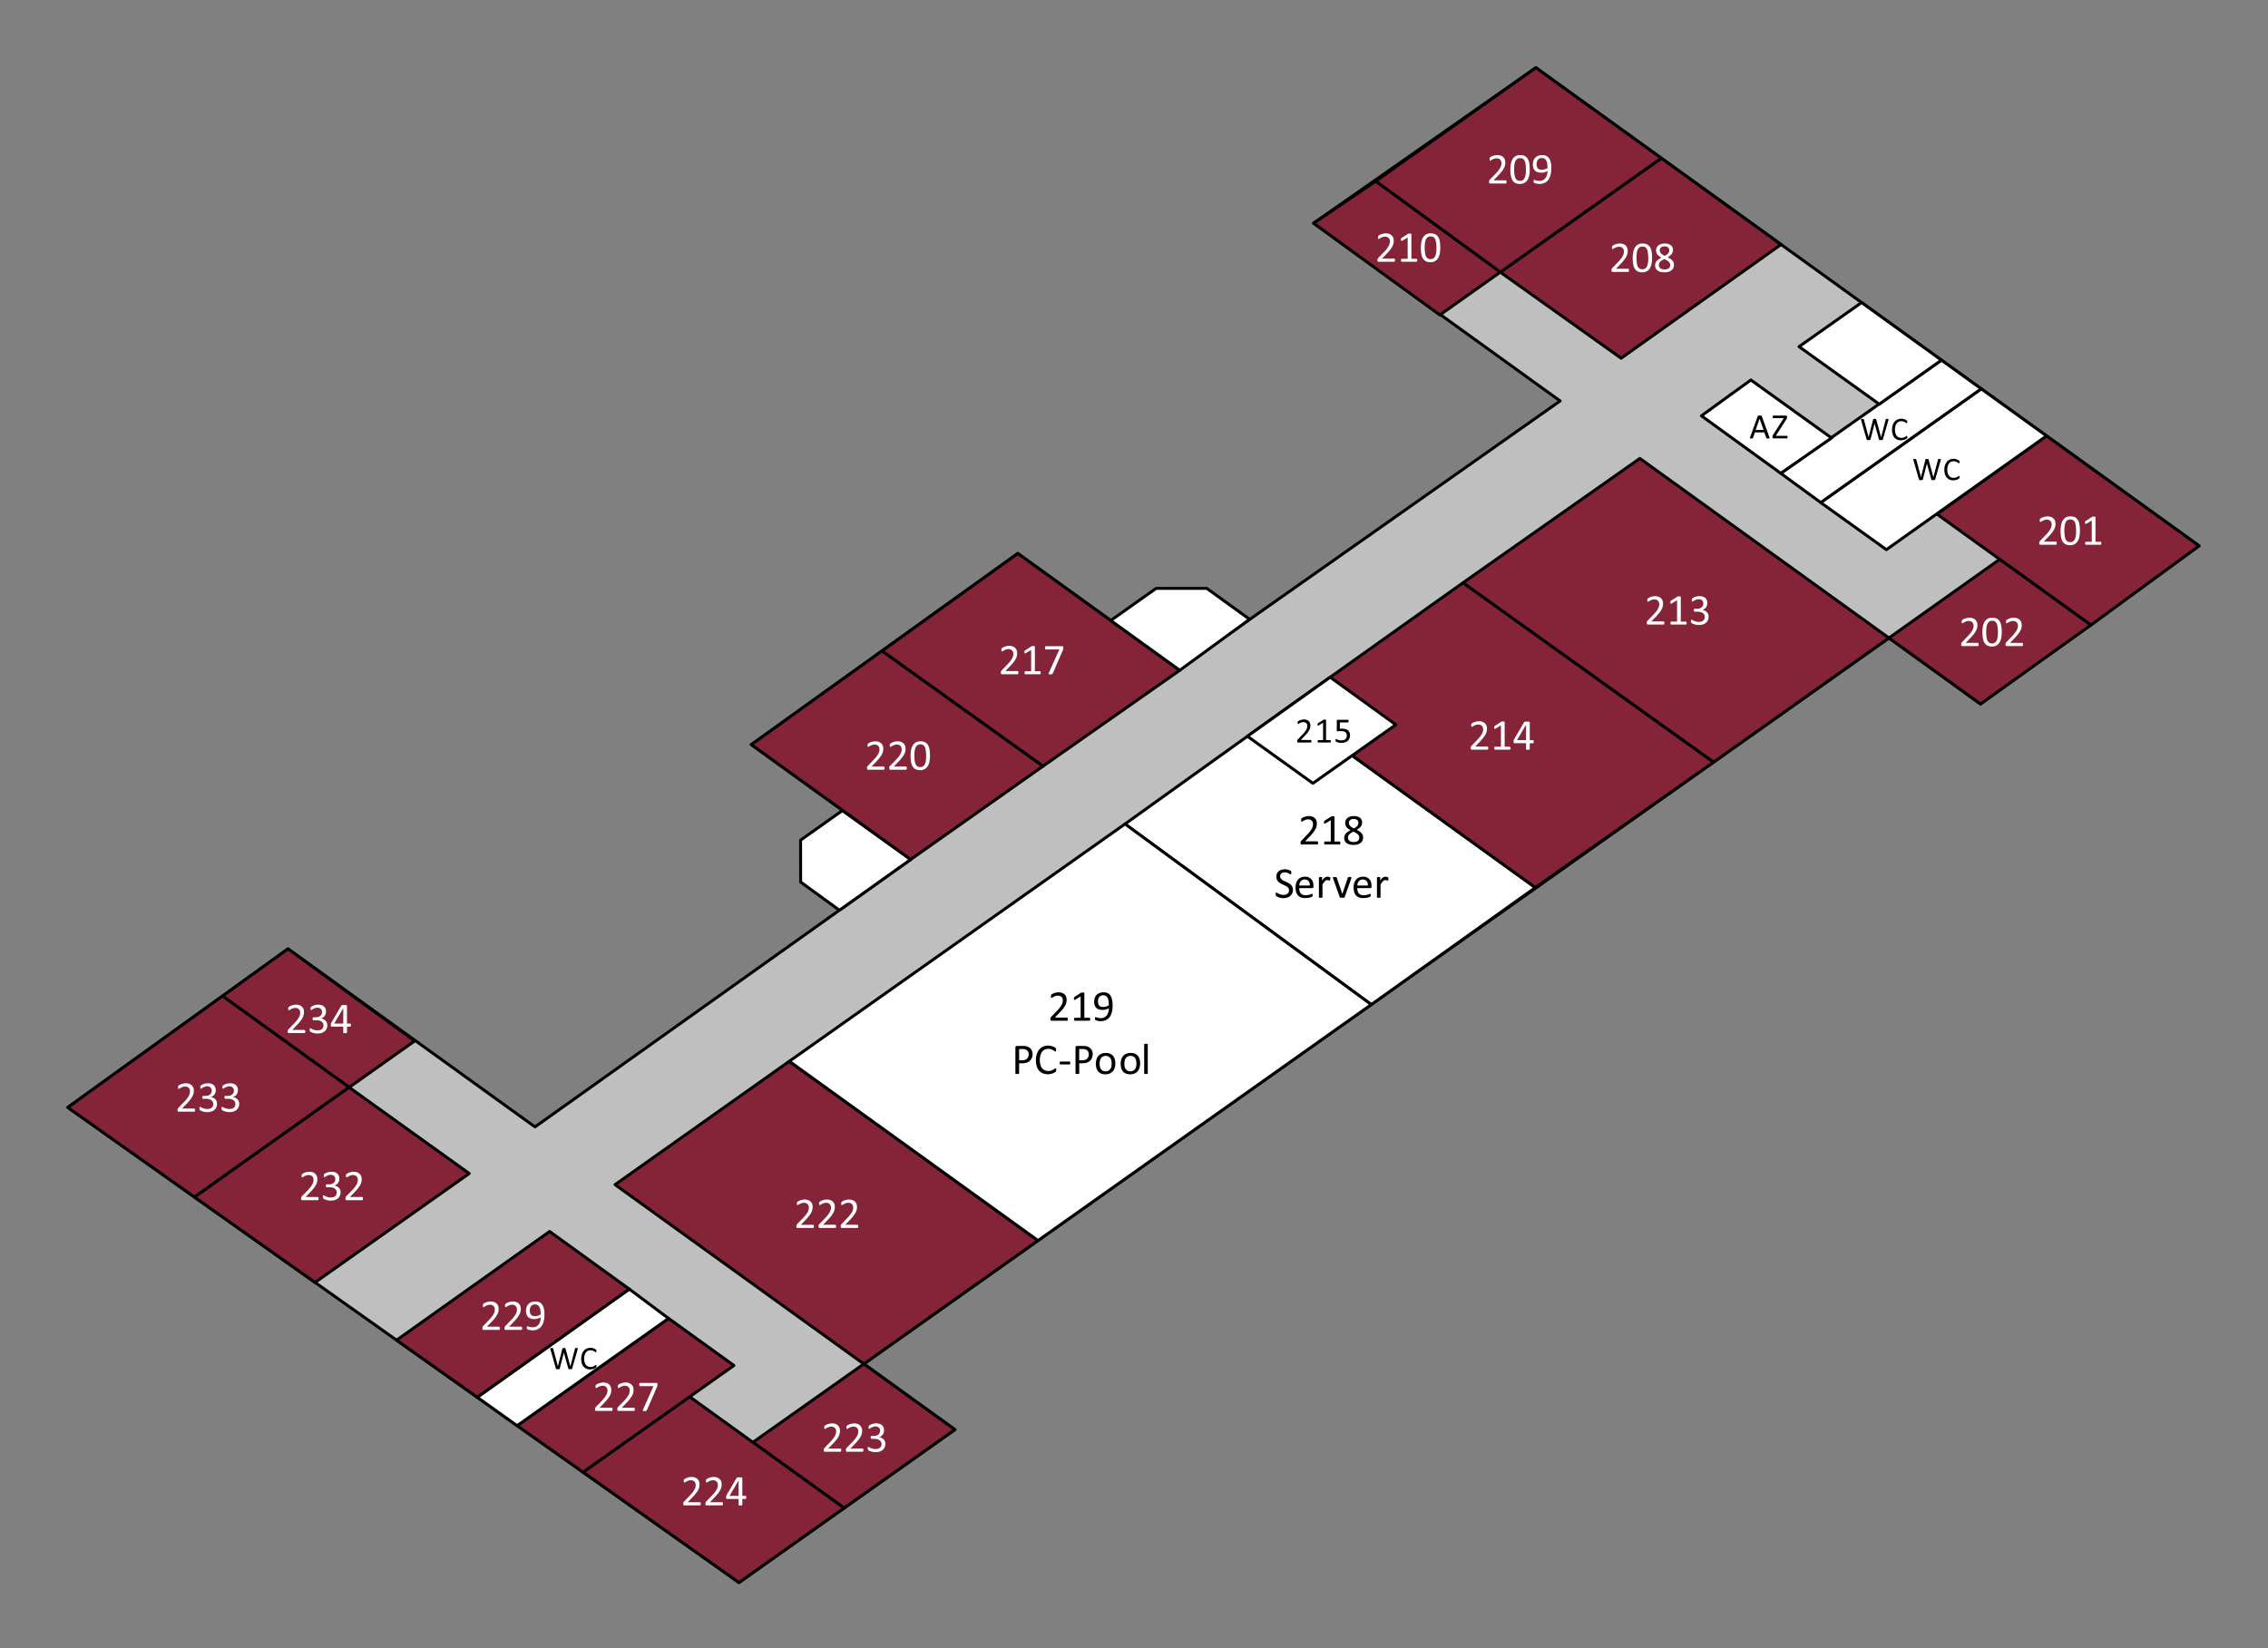 <svg xmlns="http://www.w3.org/2000/svg" xml:space="preserve" style="fill-rule:evenodd;clip-rule:evenodd;stroke-linejoin:round;stroke-miterlimit:2" viewBox="0 0 615 447">
  <rect x="0" y="0" width="615" height="447" fill="#808080" stroke="none"/>
  <path id="leo3-floor2" d="m596.31 148.05-59.27 42.89-24.83-17.91-277.98 196.9 24.7 17.82-58.55 41.48-182-128.87 59.72-43 66.97 48.29 101.88-72.54-43.21-31.15 72.25-51.84 43.61 31.45 103.45-72.82-66.85-48.21 60.27-42.17 179.84 129.68Z" style="fill:#bfbfbf;stroke:#000;stroke-width:.8px"/>
  <path d="m228.42 219.84 18.53 13.27-19.33 13.77-10.51-7.64-.02-11.37 11.33-8.03Z" style="fill:#fff;stroke:#000;stroke-width:.8px"/>
  <g id="leo3-222">
    <path d="m281.47 336.47-67.44-48.62-47.25 33.46 67.45 48.63 47.24-33.47Z" style="fill:#852339;stroke:#000;stroke-width:.8px"/>
    <path d="m220.7 332.62-.01.18a.54.54 0 0 1-.04.14.2.2 0 0 1-.07.08.18.18 0 0 1-.1.03h-4.2c-.05 0-.1 0-.14-.02a.25.25 0 0 1-.1-.07.28.28 0 0 1-.07-.13 2.05 2.05 0 0 1-.01-.42.5.5 0 0 1 .04-.16 1.14 1.14 0 0 1 .2-.28l1.51-1.56c.35-.36.63-.69.84-.97.22-.29.38-.55.5-.78a2.59 2.59 0 0 0 .28-1.18c0-.17-.03-.33-.09-.48a1.15 1.15 0 0 0-.65-.67 1.99 1.99 0 0 0-1.22 0 3.46 3.46 0 0 0-.88.44c-.1.06-.18.1-.22.1a.11.11 0 0 1-.08-.03.17.17 0 0 1-.06-.07.62.62 0 0 1-.03-.14 1.6 1.6 0 0 1 .02-.48l.03-.09a.47.47 0 0 1 .1-.1l.24-.17a4.02 4.02 0 0 1 1.67-.45c.37 0 .7.05.97.16a1.74 1.74 0 0 1 1.1 1.05c.09.24.13.5.13.76a3.54 3.54 0 0 1-.34 1.51c-.14.28-.34.59-.6.93-.26.35-.61.74-1.04 1.19l-1.2 1.25h3.3l.09.03c.03.02.05.04.07.08a.4.4 0 0 1 .05.13 1 1 0 0 1 .02.19Z" style="fill:#fff;fill-rule:nonzero"/>
    <path d="M226.72 332.62c0 .06 0 .13-.02.18a.54.54 0 0 1-.04.14.2.2 0 0 1-.07.08.18.18 0 0 1-.1.03h-4.2c-.05 0-.1 0-.14-.02a.25.25 0 0 1-.1-.07.28.28 0 0 1-.07-.13 2.05 2.05 0 0 1-.01-.42.5.5 0 0 1 .04-.16 1.14 1.14 0 0 1 .2-.28l1.51-1.56a7.86 7.86 0 0 0 1.34-1.75 2.59 2.59 0 0 0 .28-1.18c0-.17-.03-.33-.09-.48a1.15 1.15 0 0 0-.65-.67c-.16-.07-.34-.1-.55-.1a2 2 0 0 0-.67.1 3.46 3.46 0 0 0-.88.44c-.1.06-.18.1-.22.1a.11.11 0 0 1-.08-.03.17.17 0 0 1-.05-.07.62.62 0 0 1-.04-.14 1.6 1.6 0 0 1 .02-.48c0-.03.02-.06.04-.09a.47.47 0 0 1 .09-.1l.24-.17a4.02 4.02 0 0 1 1.67-.45c.37 0 .7.05.97.16a1.74 1.74 0 0 1 1.1 1.05c.09.24.13.5.13.76a2.94 2.94 0 0 1-.34 1.5c-.14.29-.34.6-.6.94-.26.35-.61.74-1.04 1.19l-1.2 1.25h3.3l.09.03c.03.02.05.04.07.08a.4.4 0 0 1 .05.13 1 1 0 0 1 .02.19Z" style="fill:#fff;fill-rule:nonzero"/>
    <path d="M232.73 332.62c0 .06 0 .13-.02.18a.54.54 0 0 1-.04.14.2.2 0 0 1-.07.08.18.18 0 0 1-.1.03h-4.2c-.05 0-.1 0-.14-.02a.25.25 0 0 1-.1-.07.28.28 0 0 1-.07-.13 2.05 2.05 0 0 1-.01-.42.5.5 0 0 1 .04-.16 1.14 1.14 0 0 1 .2-.28l1.51-1.56a7.86 7.86 0 0 0 1.34-1.75 2.59 2.59 0 0 0 .28-1.18c0-.17-.03-.33-.09-.48a1.15 1.15 0 0 0-.65-.67c-.16-.07-.34-.1-.55-.1a2 2 0 0 0-.67.1 3.46 3.46 0 0 0-.88.44c-.1.06-.17.1-.22.1a.11.11 0 0 1-.08-.03.17.17 0 0 1-.05-.07.62.62 0 0 1-.04-.14 1.6 1.6 0 0 1 .02-.48c0-.03.02-.06.04-.09a.47.47 0 0 1 .09-.1l.24-.17a4.02 4.02 0 0 1 1.67-.45c.37 0 .7.05.97.16a1.74 1.74 0 0 1 1.1 1.05c.09.24.13.5.13.76a2.94 2.94 0 0 1-.34 1.5c-.14.29-.34.6-.6.94-.26.35-.61.74-1.04 1.19l-1.2 1.25h3.3l.09.03c.03.02.05.04.07.08a.4.4 0 0 1 .05.13 1 1 0 0 1 .02.19Z" style="fill:#fff;fill-rule:nonzero"/>
  </g>
  <g id="leo3-218">
    <path d="m371.84 272.47-66.78-48.98 43.81-31.4 67.46 48.64-44.49 31.74Z" style="fill:#fff;stroke:#000;stroke-width:.8px"/>
    <path d="m357.43 228.62-.02.18a.57.57 0 0 1-.04.14.2.2 0 0 1-.07.08.18.18 0 0 1-.1.03H353c-.05 0-.1 0-.14-.02a.25.25 0 0 1-.1-.07.28.28 0 0 1-.07-.13 2.02 2.02 0 0 1-.01-.42c0-.07.02-.12.04-.16a.91.91 0 0 1 .2-.28l1.51-1.56c.35-.36.63-.69.84-.97.22-.29.38-.55.5-.78a2.6 2.6 0 0 0 .28-1.19c0-.16-.03-.32-.09-.47a1.15 1.15 0 0 0-.65-.67c-.16-.07-.34-.1-.55-.1a2 2 0 0 0-.67.1 3.63 3.63 0 0 0-.88.43c-.1.07-.17.1-.22.1-.03 0-.06 0-.08-.02a.17.17 0 0 1-.05-.08.61.61 0 0 1-.04-.14 1.6 1.6 0 0 1 .02-.47.43.43 0 0 1 .04-.1.47.47 0 0 1 .09-.1c.05-.03.13-.1.24-.16a3.94 3.94 0 0 1 1.67-.45c.37 0 .7.05.97.15a1.74 1.74 0 0 1 1.09 1.06c.1.24.14.5.14.76a2.97 2.97 0 0 1-.34 1.5 5 5 0 0 1-.6.94c-.26.34-.6.74-1.04 1.19l-1.2 1.25h3.3l.09.03c.03.02.06.04.08.08.02.03.03.08.04.13l.02.19Z" style="fill-rule:nonzero"/>
    <path d="m363.45 228.65-.01.19a.4.4 0 0 1-.05.12.19.19 0 0 1-.07.07.17.17 0 0 1-.08.02h-3.97c-.02 0-.05 0-.07-.02a.22.22 0 0 1-.07-.07.37.37 0 0 1-.05-.12.84.84 0 0 1-.02-.19c0-.07 0-.13.02-.18l.04-.13a.2.2 0 0 1 .07-.08.14.14 0 0 1 .08-.02h1.59v-5.78l-1.47.88a.63.63 0 0 1-.18.07c-.04 0-.08 0-.1-.03-.04-.02-.05-.07-.06-.13a1.37 1.37 0 0 1 .02-.5.22.22 0 0 1 .05-.09.5.5 0 0 1 .08-.07l1.75-1.12a.2.2 0 0 1 .06-.03.75.75 0 0 1 .21-.04 4.24 4.24 0 0 1 .41.01l.15.03.07.06.02.06v6.68h1.37l.09.03a.2.2 0 0 1 .07.07l.04.13.01.18Z" style="fill-rule:nonzero"/>
    <path d="M369.62 227.1a1.8 1.8 0 0 1-.68 1.53c-.22.17-.5.3-.82.4-.32.09-.7.13-1.12.13-.39 0-.74-.04-1.05-.12a2.1 2.1 0 0 1-.78-.37 1.6 1.6 0 0 1-.5-.59c-.11-.23-.17-.5-.17-.8a1.79 1.79 0 0 1 .46-1.21c.14-.17.33-.33.54-.48.22-.14.46-.28.73-.42a4.44 4.44 0 0 1-.62-.38 2.5 2.5 0 0 1-.46-.44 1.74 1.74 0 0 1-.38-1.1c0-.26.05-.51.14-.75.1-.23.24-.43.44-.6.19-.17.44-.31.74-.41.3-.1.65-.15 1.05-.15.38 0 .71.05.99.14.28.09.51.22.7.37.18.16.3.35.4.56a1.85 1.85 0 0 1-.26 1.8 3.24 3.24 0 0 1-1.09.85c.28.15.53.28.75.43.22.15.4.3.54.47a1.61 1.61 0 0 1 .45 1.14Zm-1.02.1a1.16 1.16 0 0 0-.4-.9 3.6 3.6 0 0 0-.5-.37l-.7-.37a6.5 6.5 0 0 0-.66.37c-.18.12-.33.24-.45.37s-.21.27-.27.41c-.07.14-.1.3-.1.47 0 .38.13.68.4.88.26.21.64.32 1.16.32.5 0 .88-.1 1.14-.32.25-.2.38-.5.38-.85Zm-.25-4c0-.16-.02-.31-.08-.44a.91.91 0 0 0-.25-.34 1.1 1.1 0 0 0-.4-.22 1.93 1.93 0 0 0-.56-.07c-.43 0-.75.1-.96.29a1 1 0 0 0-.33.78 1.13 1.13 0 0 0 .33.8c.1.12.25.24.42.35l.6.35c.4-.2.7-.43.92-.68.2-.25.31-.52.31-.82Z" style="fill-rule:nonzero"/>
    <path d="M350.6 241.35c0 .36-.07.67-.2.95a2.25 2.25 0 0 1-1.37 1.15 3.42 3.42 0 0 1-1.73.08 3.9 3.9 0 0 1-1.01-.35c-.12-.07-.2-.13-.24-.17a.43.43 0 0 1-.1-.18 1.58 1.58 0 0 1-.02-.5c0-.07.02-.11.03-.15a.14.14 0 0 1 .06-.07.17.17 0 0 1 .09-.02c.05 0 .13.03.23.1a3.4 3.4 0 0 0 1.71.54c.22 0 .42-.03.6-.09.19-.06.35-.14.48-.25a1 1 0 0 0 .3-.4c.07-.15.1-.33.1-.53a1 1 0 0 0-.14-.55c-.1-.15-.23-.29-.39-.4a3.26 3.26 0 0 0-.55-.32l-.63-.3a3.87 3.87 0 0 1-1.18-.75 1.9 1.9 0 0 1-.54-1.37 2 2 0 0 1 .18-.86c.11-.24.27-.45.48-.62.2-.17.45-.3.73-.38a3.1 3.1 0 0 1 1.91.02 2.73 2.73 0 0 1 .64.31.4.4 0 0 1 .07.1l.03.07.01.13a2.24 2.24 0 0 1-.02.5.16.16 0 0 1-.05.09.1.1 0 0 1-.08.02c-.04 0-.1-.02-.2-.08l-.34-.19a3 3 0 0 0-.47-.18 2.01 2.01 0 0 0-1.17 0c-.15.05-.28.13-.38.22a.9.9 0 0 0-.23.34.92.92 0 0 0-.08.4c0 .22.05.4.15.56.1.15.23.28.39.4s.34.22.55.32l.64.3c.21.1.42.2.63.33.2.12.4.26.56.42a1.88 1.88 0 0 1 .54 1.36Z" style="fill-rule:nonzero"/>
    <path d="M356.17 240.46c0 .16-.04.26-.12.33a.4.4 0 0 1-.26.1h-3.48c0 .29.03.55.09.79.06.23.16.44.3.6.13.17.31.3.53.39.22.1.5.14.81.14a3.23 3.23 0 0 0 1.18-.2l.36-.14a.6.6 0 0 1 .2-.06.13.13 0 0 1 .13.08.4.4 0 0 1 .03.11 1.75 1.75 0 0 1-.01.41.26.26 0 0 1-.09.15 2.74 2.74 0 0 1-.6.25 5.68 5.68 0 0 1-1.29.18 3.3 3.3 0 0 1-1.14-.18 2.12 2.12 0 0 1-1.33-1.44 4.17 4.17 0 0 1-.17-1.25c0-.46.06-.87.18-1.23a2.29 2.29 0 0 1 1.3-1.5c.32-.14.67-.2 1.06-.2.41 0 .76.06 1.06.2a2.03 2.03 0 0 1 1.13 1.32c.09.3.13.63.13.98v.17Zm-.98-.28c.01-.51-.1-.91-.34-1.2-.23-.3-.59-.44-1.06-.44a1.36 1.36 0 0 0-1.09.5c-.12.14-.21.32-.28.52-.06.2-.1.4-.11.62h2.88Z" style="fill-rule:nonzero"/>
    <path d="M360.73 238.4a3.32 3.32 0 0 1-.03.35.18.18 0 0 1-.04.08.1.1 0 0 1-.08.02c-.03 0-.06 0-.11-.02a3.22 3.22 0 0 0-.34-.1 1.03 1.03 0 0 0-.23-.03.87.87 0 0 0-.59.26 6.35 6.35 0 0 0-.7.9v3.47c0 .04 0 .06-.02.08a.19.19 0 0 1-.08.06.53.53 0 0 1-.14.03 1.97 1.97 0 0 1-.63-.03.15.15 0 0 1-.07-.06.15.15 0 0 1-.03-.07v-5.29l.02-.08a.16.16 0 0 1 .07-.06.39.39 0 0 1 .14-.03 2.1 2.1 0 0 1 .43 0c.06 0 .1.02.13.03l.07.06.02.08v.77l.4-.52c.14-.13.26-.24.37-.31a1.13 1.13 0 0 1 .67-.2 1.9 1.9 0 0 1 .57.1c.06.01.1.03.12.05l.05.06.02.06.01.12v.22Z" style="fill-rule:nonzero"/>
    <path d="M366.47 238.04a.48.48 0 0 1-.01.1 1.14 1.14 0 0 1-.04.14l-1.8 5.03a.3.3 0 0 1-.06.1.25.25 0 0 1-.12.06 3.94 3.94 0 0 1-.97 0 .28.28 0 0 1-.11-.07.28.28 0 0 1-.07-.1l-1.8-5.02a1.81 1.81 0 0 1-.06-.24l.03-.09a.16.16 0 0 1 .08-.05 3.52 3.52 0 0 1 .8 0 .2.2 0 0 1 .08.07l.05.08 1.5 4.36.02.07.02-.07 1.47-4.36a.2.2 0 0 1 .04-.08.22.22 0 0 1 .09-.06.52.52 0 0 1 .15-.03 2.86 2.86 0 0 1 .62.02l.07.06.02.08Z" style="fill-rule:nonzero"/>
    <path d="M371.9 240.46c0 .16-.03.26-.1.33a.4.4 0 0 1-.27.1h-3.48c0 .29.03.55.09.79.06.23.16.44.3.6.13.17.31.3.53.39.22.1.49.14.81.14a3.23 3.23 0 0 0 1.18-.2l.36-.14a.6.6 0 0 1 .2-.06.13.13 0 0 1 .13.08.4.4 0 0 1 .03.11 1.75 1.75 0 0 1-.01.41.26.26 0 0 1-.09.15 2.74 2.74 0 0 1-.6.25 5.68 5.68 0 0 1-1.29.18 3.3 3.3 0 0 1-1.14-.18 2.12 2.12 0 0 1-1.33-1.44 4.17 4.17 0 0 1-.17-1.25c0-.46.06-.87.17-1.23.12-.36.29-.67.51-.92.22-.25.49-.45.8-.58.32-.14.67-.2 1.06-.2.4 0 .76.06 1.06.2a2.03 2.03 0 0 1 1.13 1.32c.09.3.13.63.13.98v.17Zm-.97-.28c.01-.51-.1-.91-.34-1.2-.23-.3-.59-.44-1.06-.44a1.36 1.36 0 0 0-1.09.5c-.12.14-.21.32-.28.52-.06.2-.1.4-.11.62h2.88Z" style="fill-rule:nonzero"/>
    <path d="M376.47 238.4a3.32 3.32 0 0 1-.03.35.18.18 0 0 1-.04.08.1.1 0 0 1-.08.02c-.03 0-.07 0-.11-.02a3.22 3.22 0 0 0-.34-.1 1.03 1.03 0 0 0-.23-.03.8.8 0 0 0-.3.06 1.87 1.87 0 0 0-.61.55c-.12.15-.24.33-.38.55v3.47c0 .04 0 .06-.02.08a.19.19 0 0 1-.08.06.53.53 0 0 1-.14.03 1.97 1.97 0 0 1-.63-.03.15.15 0 0 1-.08-.06.15.15 0 0 1-.02-.07v-5.29l.02-.08a.16.16 0 0 1 .07-.06.39.39 0 0 1 .14-.03 2.1 2.1 0 0 1 .43 0c.06 0 .1.02.13.03l.07.06.02.08v.77c.14-.21.28-.38.4-.52.13-.13.25-.24.37-.31a1.13 1.13 0 0 1 .67-.2 1.9 1.9 0 0 1 .57.1c.06.01.1.03.12.05l.05.06.02.06.01.12v.22Z" style="fill-rule:nonzero"/>
  </g>
  <g id="leo3-214">
    <path d="m348.87 192.09 47.85-34.04 67.95 48.66-48.34 34.02-67.46-48.64Z" style="fill:#852339;stroke:#000;stroke-width:.8px"/>
    <path d="m403.56 202.9-.02.18a.58.58 0 0 1-.04.14.2.2 0 0 1-.07.08.18.18 0 0 1-.1.03h-4.2c-.05 0-.1 0-.14-.02a.25.25 0 0 1-.1-.07.29.29 0 0 1-.07-.13 2.06 2.06 0 0 1-.01-.42.5.5 0 0 1 .04-.16.91.91 0 0 1 .2-.28l1.51-1.56c.35-.36.63-.69.84-.97.22-.29.38-.55.5-.78a2.6 2.6 0 0 0 .28-1.18c0-.17-.03-.33-.09-.48a1.15 1.15 0 0 0-.65-.67c-.16-.06-.34-.1-.55-.1a2 2 0 0 0-.67.1 3.63 3.63 0 0 0-.88.43c-.1.07-.17.1-.22.1-.03 0-.06 0-.08-.02a.17.17 0 0 1-.05-.08.61.61 0 0 1-.04-.14 1.6 1.6 0 0 1 .02-.47.43.43 0 0 1 .04-.09.47.47 0 0 1 .09-.1l.24-.17a3.94 3.94 0 0 1 1.67-.45c.37 0 .7.05.97.16a1.74 1.74 0 0 1 1.1 1.05c.09.24.13.5.13.76a2.97 2.97 0 0 1-.34 1.5 5 5 0 0 1-.6.94c-.26.35-.6.74-1.04 1.19l-1.2 1.25h3.3l.09.03c.03.02.06.04.08.08.02.03.03.08.04.13l.02.19Z" style="fill:#fff;fill-rule:nonzero"/>
    <path d="m409.58 202.93-.01.19a.41.41 0 0 1-.05.12.18.18 0 0 1-.07.07.17.17 0 0 1-.08.02h-3.97c-.02 0-.05 0-.07-.02a.22.22 0 0 1-.07-.07.38.38 0 0 1-.05-.12.83.83 0 0 1-.02-.19c0-.07 0-.13.02-.18l.04-.13a.2.2 0 0 1 .07-.07.14.14 0 0 1 .08-.03h1.6v-5.78l-1.47.88a.63.63 0 0 1-.18.07c-.04 0-.08 0-.1-.03-.04-.02-.05-.06-.06-.12a1.37 1.37 0 0 1 .02-.51.22.22 0 0 1 .05-.09.5.5 0 0 1 .08-.07l1.75-1.12a.2.2 0 0 1 .06-.03.7.7 0 0 1 .21-.04 4.24 4.24 0 0 1 .41.01l.15.04c.03.01.06.03.07.05l.02.07v6.67h1.37l.09.03a.2.2 0 0 1 .07.07l.04.13.01.18Z" style="fill:#fff;fill-rule:nonzero"/>
    <path d="M415.9 201.17c0 .13-.02.23-.06.3-.04.08-.1.12-.16.12h-.86v1.6c0 .03 0 .05-.02.07a.2.2 0 0 1-.09.06.66.66 0 0 1-.16.03 2.06 2.06 0 0 1-.64-.03.17.17 0 0 1-.08-.06.14.14 0 0 1-.02-.08v-1.6h-3.1l-.12-.01a.2.2 0 0 1-.09-.07.3.3 0 0 1-.05-.13 2.97 2.97 0 0 1 .01-.6l.05-.13.07-.15 2.7-4.61a.27.27 0 0 1 .1-.08.55.55 0 0 1 .14-.06 4.61 4.61 0 0 1 1.11.01c.06.01.1.03.14.06.04.03.05.06.05.1v4.84h.86c.06 0 .12.04.16.1.04.07.06.18.06.32Zm-2.09-4.59h-.01l-2.44 4.17h2.45v-4.17Z" style="fill:#fff;fill-rule:nonzero"/>
  </g>
  <g id="leo3-213">
    <path d="m464.67 206.71 47.54-33.68-67.54-48.69-47.95 33.71 67.95 48.66Z" style="fill:#852339;stroke:#000;stroke-width:.8px"/>
    <path d="M451.3 168.97v.18a.58.58 0 0 1-.05.14.2.2 0 0 1-.07.08.18.18 0 0 1-.1.03h-4.2c-.05 0-.1 0-.14-.02a.25.25 0 0 1-.1-.07.29.29 0 0 1-.07-.13 2.04 2.04 0 0 1-.01-.42.5.5 0 0 1 .04-.16.91.91 0 0 1 .2-.28l1.51-1.56c.35-.36.63-.69.84-.97.22-.29.38-.55.5-.78a2.6 2.6 0 0 0 .28-1.18c0-.17-.03-.33-.09-.48a1.15 1.15 0 0 0-.65-.67c-.16-.07-.34-.1-.55-.1a2 2 0 0 0-.67.1 3.63 3.63 0 0 0-.88.43c-.1.07-.17.1-.22.1-.03 0-.06 0-.08-.02a.17.17 0 0 1-.05-.08.61.61 0 0 1-.04-.14 1.6 1.6 0 0 1 .02-.47.43.43 0 0 1 .04-.09.47.47 0 0 1 .09-.1l.24-.17a3.94 3.94 0 0 1 1.67-.45c.37 0 .7.05.97.16a1.74 1.74 0 0 1 1.1 1.05c.09.24.13.5.13.76a2.97 2.97 0 0 1-.34 1.5 5 5 0 0 1-.6.94c-.26.35-.6.74-1.04 1.19l-1.2 1.25h3.3l.09.03c.03.02.06.04.08.08.02.03.03.08.04.13l.02.19Z" style="fill:#fff;fill-rule:nonzero"/>
    <path d="M457.36 169c0 .07 0 .14-.02.19a.41.41 0 0 1-.05.12.18.18 0 0 1-.07.07.17.17 0 0 1-.08.02h-3.96c-.03 0-.06 0-.08-.02a.22.22 0 0 1-.07-.07.38.38 0 0 1-.05-.12.83.83 0 0 1-.02-.19l.02-.18.05-.13a.2.2 0 0 1 .06-.07.14.14 0 0 1 .09-.03h1.58v-5.78l-1.47.88a.63.63 0 0 1-.18.07c-.04 0-.08 0-.1-.03-.03-.02-.05-.07-.06-.13a1.37 1.37 0 0 1 .02-.5.22.22 0 0 1 .05-.09.46.46 0 0 1 .09-.07l1.74-1.12a.2.2 0 0 1 .06-.03.7.7 0 0 1 .21-.04 4.24 4.24 0 0 1 .42.01l.14.03c.04.02.06.04.07.06l.02.06v6.68h1.37c.04 0 .06.01.1.03a.2.2 0 0 1 .06.07l.04.13a.8.8 0 0 1 .02.18Z" style="fill:#fff;fill-rule:nonzero"/>
    <path d="M463.31 167.23a2.08 2.08 0 0 1-1.54 2.12 3.67 3.67 0 0 1-1.84.1 4.67 4.67 0 0 1-1.02-.32l-.21-.13a.35.35 0 0 1-.11-.19.72.72 0 0 1 0-.64c.03-.06.07-.08.13-.08.03 0 .1.03.21.09a4.2 4.2 0 0 0 1 .4 2.74 2.74 0 0 0 1.44 0c.2-.07.37-.16.5-.28.14-.12.24-.27.3-.44a1.42 1.42 0 0 0-.02-1.12 1.28 1.28 0 0 0-.38-.45 1.84 1.84 0 0 0-.62-.28 3 3 0 0 0-.83-.1h-.75l-.1-.02a.19.19 0 0 1-.07-.07.39.39 0 0 1-.06-.13.73.73 0 0 1-.02-.2c0-.07 0-.13.02-.18a.33.33 0 0 1 .05-.12.2.2 0 0 1 .17-.08h.66c.26 0 .5-.04.7-.1.2-.07.38-.16.52-.3.14-.12.25-.27.33-.44a1.45 1.45 0 0 0 .04-1.03 1.03 1.03 0 0 0-.62-.63 1.82 1.82 0 0 0-1.17.01 4.3 4.3 0 0 0-.89.45c-.1.06-.16.1-.2.1-.03 0-.05 0-.07-.02a.12.12 0 0 1-.06-.06.4.4 0 0 1-.03-.12 1.93 1.93 0 0 1 .02-.48.47.47 0 0 1 .04-.09.52.52 0 0 1 .08-.1c.04-.03.11-.09.23-.16a2.87 2.87 0 0 1 1-.38 3.31 3.31 0 0 1 1.62.06c.27.1.5.22.67.39.18.16.31.36.4.59.09.22.13.48.13.76 0 .23-.03.46-.1.66a1.71 1.71 0 0 1-.71.95c-.18.12-.38.2-.61.24a2.17 2.17 0 0 1 1.28.6 1.68 1.68 0 0 1 .5 1.22Z" style="fill:#fff;fill-rule:nonzero"/>
  </g>
  <g id="leo3-201">
    <path d="m566.98 169.55 29.33-21.5-41.36-29.82-29.73 21.2 41.76 30.12Z" style="fill:#852339;stroke:#000;stroke-width:.8px"/>
    <path d="m557.71 147.32-.01.18a.54.54 0 0 1-.04.14.2.2 0 0 1-.07.08.18.18 0 0 1-.1.03h-4.19c-.05 0-.1 0-.14-.02a.25.25 0 0 1-.1-.07.28.28 0 0 1-.07-.13 2.05 2.05 0 0 1-.01-.42c0-.06.02-.12.04-.16a1.02 1.02 0 0 1 .19-.28l1.51-1.56a8.26 8.26 0 0 0 1.34-1.74 2.58 2.58 0 0 0 .28-1.18c0-.17-.03-.33-.09-.48a1.19 1.19 0 0 0-.24-.4c-.1-.1-.24-.2-.4-.27a1.6 1.6 0 0 0-.56-.1c-.25 0-.47.04-.66.1a3.53 3.53 0 0 0-.88.44c-.1.06-.18.1-.23.1a.1.1 0 0 1-.07-.03.17.17 0 0 1-.06-.07.67.67 0 0 1-.03-.14 1.6 1.6 0 0 1 .02-.48.43.43 0 0 1 .03-.08.47.47 0 0 1 .1-.1c.05-.05.13-.1.24-.17a3.97 3.97 0 0 1 1.67-.45c.36 0 .69.05.96.15a1.73 1.73 0 0 1 1.1 1.05c.09.24.13.5.13.76a2.94 2.94 0 0 1-.34 1.5c-.13.29-.33.6-.6.94-.26.34-.6.73-1.04 1.18l-1.2 1.25h3.3l.09.03c.03.02.05.04.07.08a.4.4 0 0 1 .05.13l.01.19Z" style="fill:#fff;fill-rule:nonzero"/>
    <path d="M564 143.94a8.5 8.5 0 0 1-.14 1.6c-.09.48-.24.89-.46 1.23a2.25 2.25 0 0 1-2.1 1.1c-.48 0-.88-.1-1.2-.26a1.98 1.98 0 0 1-.8-.75c-.2-.33-.33-.74-.42-1.22a9.77 9.77 0 0 1 .02-3.25c.1-.49.24-.9.45-1.25.22-.34.5-.61.84-.8.34-.19.76-.28 1.26-.28.48 0 .89.08 1.21.25.33.17.6.42.79.75.2.33.34.74.42 1.22.09.48.13 1.04.13 1.66Zm-1.03.07a11.5 11.5 0 0 0-.16-1.81 2.61 2.61 0 0 0-.2-.6c-.1-.17-.2-.3-.3-.41a1.2 1.2 0 0 0-.41-.23 1.66 1.66 0 0 0-.5-.08c-.34 0-.6.08-.82.24-.2.15-.37.37-.49.64-.11.28-.2.6-.24.96a10.2 10.2 0 0 0 .03 2.63c.05.4.15.72.27.97.13.25.3.43.49.55a1.6 1.6 0 0 0 1.29.07c.17-.08.31-.18.43-.31s.22-.29.3-.47a5.26 5.26 0 0 0 .28-1.33c.02-.27.03-.54.03-.82Z" style="fill:#fff;fill-rule:nonzero"/>
    <path d="M569.8 147.35c0 .08 0 .14-.02.19a.4.4 0 0 1-.04.12.19.19 0 0 1-.07.07.17.17 0 0 1-.08.02h-3.96c-.03 0-.05 0-.08-.02a.22.22 0 0 1-.06-.07.37.37 0 0 1-.06-.12.83.83 0 0 1-.01-.19l.01-.18.05-.13a.21.21 0 0 1 .06-.07.15.15 0 0 1 .09-.03h1.58v-5.76l-1.47.87a.63.63 0 0 1-.17.07c-.05 0-.09 0-.11-.03-.03-.02-.05-.06-.06-.12a1.37 1.37 0 0 1 .02-.51.23.23 0 0 1 .05-.09.49.49 0 0 1 .09-.06l1.74-1.12a.2.2 0 0 1 .06-.03.73.73 0 0 1 .21-.04 4.24 4.24 0 0 1 .41 0l.15.04c.03.01.06.03.07.05l.02.07v6.66h1.37l.09.03a.2.2 0 0 1 .06.07l.04.13.02.18Z" style="fill:#fff;fill-rule:nonzero"/>
  </g>
  <g id="leo3-wc2">
    <path d="m511.52 149.08 43.43-30.85-17.71-12.77-43.53 30.84 17.81 12.78Z" style="fill:#fff;stroke:#000;stroke-width:.8px"/>
    <path d="M524.75 130.03a.23.23 0 0 1-.05.1.23.23 0 0 1-.1.06 2.29 2.29 0 0 1-.76 0 .2.2 0 0 1-.1-.06.26.26 0 0 1-.04-.1l-1.19-4.29h-.01l-1.1 4.3a.24.24 0 0 1-.04.1.2.2 0 0 1-.1.05 2.43 2.43 0 0 1-.78 0 .21.21 0 0 1-.08-.06.22.22 0 0 1-.05-.1l-1.5-5.25a.72.72 0 0 1-.03-.16.1.1 0 0 1 .04-.08c.02-.03.06-.04.12-.04a2.18 2.18 0 0 1 .56.02c.03.01.04.03.06.05l.02.08 1.28 4.76 1.21-4.76a.42.42 0 0 1 .04-.08.13.13 0 0 1 .06-.05 2.01 2.01 0 0 1 .65 0 .1.1 0 0 1 .06.05.3.3 0 0 1 .04.08l1.3 4.76h.01l1.25-4.76.03-.08c0-.02.03-.04.06-.05a.4.4 0 0 1 .11-.02 1.84 1.84 0 0 1 .42 0c.05 0 .09.02.1.04.03.02.04.05.04.09 0 .04 0 .09-.02.16l-1.51 5.24Z" style="fill-rule:nonzero"/>
    <path d="M531.37 129.4a1.44 1.44 0 0 1-.02.21c0 .03-.02.05-.03.07a.44.44 0 0 1-.06.08l-.18.13a2.36 2.36 0 0 1-.83.32 2.73 2.73 0 0 1-1.6-.12c-.3-.13-.55-.3-.75-.55a2.46 2.46 0 0 1-.49-.89 4 4 0 0 1-.17-1.22c0-.47.06-.9.18-1.26.13-.37.3-.68.52-.94.22-.25.48-.45.79-.59a2.5 2.5 0 0 1 1.5-.15 3.15 3.15 0 0 1 .78.28l.21.15.08.09a.3.3 0 0 1 .03.07.9.9 0 0 1 .02.24l-.01.15c0 .04-.01.07-.03.1a.15.15 0 0 1-.04.06.09.09 0 0 1-.06.02c-.04 0-.1-.03-.17-.08a2.76 2.76 0 0 0-.7-.38 1.83 1.83 0 0 0-1.3.06c-.2.1-.38.25-.53.45-.15.2-.26.44-.34.72a3.5 3.5 0 0 0-.01 1.92c.08.28.2.51.34.7.14.19.32.33.53.42.22.1.46.14.72.14a1.93 1.93 0 0 0 1.03-.27c.12-.06.22-.13.3-.18.07-.06.13-.09.18-.09a.1.1 0 0 1 .05.02c.02 0 .03.02.04.05l.02.1v.17Z" style="fill-rule:nonzero"/>
  </g>
  <g id="leo3-wc21">
    <path d="m537.24 105.46-10.79-7.78-43.58 30.69 10.84 7.93 43.53-30.84Z" style="fill:#fff;stroke:#000;stroke-width:.8px"/>
    <path d="M510.57 119.18a.23.23 0 0 1-.06.1.23.23 0 0 1-.1.06 2.31 2.31 0 0 1-.76 0 .2.2 0 0 1-.09-.06.27.27 0 0 1-.05-.1l-1.19-4.3-1.11 4.3c-.01.04-.02.08-.05.1a.2.2 0 0 1-.08.06 2.42 2.42 0 0 1-.78 0 .2.2 0 0 1-.1-.06.22.22 0 0 1-.04-.1l-1.51-5.26a.72.72 0 0 1-.03-.16.1.1 0 0 1 .04-.09c.02-.02.06-.03.12-.04a2.22 2.22 0 0 1 .56.02.1.1 0 0 1 .06.05l.02.08 1.28 4.78 1.22-4.77.04-.09a.13.13 0 0 1 .06-.05 2.01 2.01 0 0 1 .65 0l.07.05a.3.3 0 0 1 .03.09l1.3 4.77h.02l1.25-4.78.03-.08a.1.1 0 0 1 .05-.05.4.4 0 0 1 .12-.02 1.83 1.83 0 0 1 .42 0 .2.2 0 0 1 .1.04c.03.02.04.05.04.1 0 .03 0 .08-.02.15l-1.51 5.26Z" style="fill-rule:nonzero"/>
    <path d="M517.19 118.54a1.49 1.49 0 0 1-.02.22l-.03.07a.37.37 0 0 1-.06.08l-.19.13a3.11 3.11 0 0 1-1.42.38c-.37 0-.7-.06-1-.18-.3-.13-.56-.3-.77-.55a2.5 2.5 0 0 1-.48-.9 4.06 4.06 0 0 1-.17-1.22c0-.47.06-.89.18-1.26s.3-.68.52-.94c.22-.26.48-.45.79-.59a2.5 2.5 0 0 1 1.5-.16 3.08 3.08 0 0 1 .78.28l.22.16.07.09.03.07a.9.9 0 0 1 .03.23l-.01.16c0 .04-.02.07-.03.1a.15.15 0 0 1-.04.06.1.1 0 0 1-.06.02c-.04 0-.1-.03-.17-.09a2.84 2.84 0 0 0-.72-.37 1.87 1.87 0 0 0-1.29.06c-.2.1-.38.25-.53.45-.15.2-.27.44-.35.72-.08.28-.12.6-.12.97 0 .36.04.68.12.96.08.28.19.51.34.7.14.18.32.33.53.42.22.1.46.14.73.14a1.9 1.9 0 0 0 1.03-.27l.3-.19c.07-.05.13-.08.17-.08a.1.1 0 0 1 .06.02l.03.05.02.1v.16Z" style="fill-rule:nonzero"/>
  </g>
  <g id="leo3-208">
    <path d="M482.95 66.32 450.48 42.9l-43.66 30.92 32.77 23.34 43.36-30.84Z" style="fill:#852339;stroke:#000;stroke-width:.8px"/>
    <path d="m441.73 73.31-.02.2a.58.58 0 0 1-.04.13.2.2 0 0 1-.07.08.18.18 0 0 1-.1.03h-4.2c-.05 0-.1 0-.14-.02a.25.25 0 0 1-.1-.07.29.29 0 0 1-.07-.13 2.06 2.06 0 0 1-.01-.42.5.5 0 0 1 .04-.16.91.91 0 0 1 .2-.28l1.51-1.56c.35-.36.63-.69.84-.97.22-.29.38-.55.5-.78a2.6 2.6 0 0 0 .28-1.18c0-.17-.03-.33-.09-.48a1.15 1.15 0 0 0-.65-.67c-.16-.07-.34-.1-.55-.1a2 2 0 0 0-.67.1 3.63 3.63 0 0 0-.88.43c-.1.07-.18.1-.22.1-.03 0-.06 0-.08-.02a.17.17 0 0 1-.05-.08.61.61 0 0 1-.04-.14 1.6 1.6 0 0 1 .02-.47.43.43 0 0 1 .04-.09.47.47 0 0 1 .09-.1l.24-.17a3.94 3.94 0 0 1 1.67-.45c.37 0 .7.05.97.15a1.74 1.74 0 0 1 1.09 1.06c.1.24.14.5.14.76a2.97 2.97 0 0 1-.34 1.5 5 5 0 0 1-.6.94c-.26.35-.6.74-1.04 1.19l-1.2 1.25h3.3l.09.03c.03.02.06.04.08.08.02.03.03.08.04.13l.02.19Z" style="fill:#fff;fill-rule:nonzero"/>
    <path d="M447.99 69.93c0 .59-.05 1.12-.14 1.6-.1.48-.25.9-.46 1.24-.21.35-.49.62-.83.8-.35.2-.77.3-1.28.3-.48 0-.88-.1-1.2-.26-.33-.17-.6-.42-.8-.75-.2-.33-.34-.74-.42-1.22a9.8 9.8 0 0 1 .01-3.26c.1-.49.25-.9.46-1.25.21-.35.5-.61.84-.8.34-.2.76-.29 1.26-.29.49 0 .9.09 1.22.26.32.17.59.42.79.75.2.33.34.73.42 1.22.09.48.13 1.04.13 1.66Zm-1.04.07a11.53 11.53 0 0 0-.16-1.82 2.69 2.69 0 0 0-.2-.6 1.4 1.4 0 0 0-.3-.4 1.1 1.1 0 0 0-.4-.24 1.64 1.64 0 0 0-.51-.07c-.34 0-.6.08-.81.23-.21.16-.38.38-.5.65s-.2.6-.24.96a10.24 10.24 0 0 0 .03 2.64c.05.4.15.72.27.97a1.26 1.26 0 0 0 1.21.71c.22 0 .41-.03.58-.1.16-.07.3-.17.43-.3.12-.13.22-.3.3-.48a5.46 5.46 0 0 0 .28-1.34c.02-.25.02-.52.02-.8Z" style="fill:#fff;fill-rule:nonzero"/>
    <path d="M453.92 71.8c0 .33-.06.62-.17.88-.12.25-.29.47-.51.65-.22.17-.5.3-.82.4-.32.09-.7.13-1.12.13-.39 0-.74-.04-1.05-.12a2.1 2.1 0 0 1-.78-.37 1.6 1.6 0 0 1-.5-.59c-.11-.23-.17-.5-.17-.8a1.79 1.79 0 0 1 .46-1.21c.14-.17.33-.33.54-.48.22-.14.46-.28.73-.42a4.53 4.53 0 0 1-.62-.38 2.5 2.5 0 0 1-.46-.44 1.74 1.74 0 0 1-.38-1.1c0-.26.05-.51.14-.74.1-.24.24-.44.44-.61.19-.17.44-.31.74-.4.3-.1.65-.16 1.05-.16.38 0 .71.05.99.14.28.1.51.22.7.37.18.16.3.35.4.56a1.85 1.85 0 0 1-.26 1.8c-.12.16-.28.31-.46.46-.18.14-.39.27-.63.4.28.14.53.28.75.42.21.15.4.3.54.47a1.61 1.61 0 0 1 .45 1.14Zm-1.02.1a1.17 1.17 0 0 0-.4-.9c-.14-.12-.3-.25-.5-.36-.2-.13-.44-.25-.7-.38-.25.12-.47.24-.66.37a1.94 1.94 0 0 0-.73.77c-.06.15-.09.3-.09.48 0 .38.13.68.4.88.25.21.64.31 1.16.31.5 0 .88-.1 1.14-.31.25-.2.38-.5.38-.85Zm-.25-4c0-.16-.02-.31-.08-.44a.91.91 0 0 0-.25-.34 1.1 1.1 0 0 0-.4-.22 1.93 1.93 0 0 0-.56-.07c-.43 0-.75.1-.96.29a1 1 0 0 0-.33.78 1.13 1.13 0 0 0 .33.8c.1.12.25.23.42.35.17.1.37.23.6.35.4-.2.7-.43.92-.68.2-.25.31-.52.31-.82Z" style="fill:#fff;fill-rule:nonzero"/>
  </g>
  <g id="leo3-209">
    <path d="m450.48 42.9-34.01-24.53-43.45 30.78 33.8 24.67 43.66-30.92Z" style="fill:#852339;stroke:#000;stroke-width:.8px"/>
    <path d="m408.52 49.34-.01.18a.58.58 0 0 1-.04.14.2.2 0 0 1-.07.08.18.18 0 0 1-.1.03h-4.2c-.05 0-.1 0-.14-.02a.25.25 0 0 1-.1-.07.29.29 0 0 1-.07-.13 2.04 2.04 0 0 1-.01-.42.5.5 0 0 1 .04-.16.91.91 0 0 1 .19-.28l1.52-1.56c.35-.36.63-.69.84-.97.21-.29.38-.55.5-.78a2.6 2.6 0 0 0 .28-1.18c0-.17-.03-.33-.09-.48a1.15 1.15 0 0 0-.65-.67c-.16-.07-.34-.1-.55-.1a2 2 0 0 0-.67.1 3.63 3.63 0 0 0-.88.43c-.1.07-.18.1-.22.1-.03 0-.06 0-.08-.02a.17.17 0 0 1-.06-.08.61.61 0 0 1-.03-.14 1.6 1.6 0 0 1 .02-.47.43.43 0 0 1 .04-.09.47.47 0 0 1 .09-.1l.24-.17a3.94 3.94 0 0 1 1.67-.45c.37 0 .7.05.97.16a1.74 1.74 0 0 1 1.1 1.05c.08.24.13.5.13.76a2.97 2.97 0 0 1-.34 1.5c-.14.29-.34.6-.6.94-.26.35-.6.74-1.04 1.19L405 48.9h3.3l.09.03c.03.02.05.04.07.08.03.03.04.08.05.13l.01.19Z" style="fill:#fff;fill-rule:nonzero"/>
    <path d="M414.81 45.95c0 .59-.04 1.12-.14 1.6-.09.48-.24.9-.45 1.24-.22.35-.5.62-.84.8-.35.2-.77.3-1.27.3-.48 0-.88-.1-1.21-.26a1.98 1.98 0 0 1-.8-.75 3.95 3.95 0 0 1-.42-1.23 9.8 9.8 0 0 1 .02-3.25c.1-.49.25-.9.46-1.25.2-.35.48-.61.83-.8.34-.2.77-.29 1.27-.29.48 0 .88.09 1.21.26.33.17.6.42.8.75.19.33.33.73.42 1.22.08.48.12 1.04.12 1.66Zm-1.03.07a11.53 11.53 0 0 0-.16-1.82 2.69 2.69 0 0 0-.2-.6 1.4 1.4 0 0 0-.31-.4 1.1 1.1 0 0 0-.4-.24 1.64 1.64 0 0 0-.51-.07c-.33 0-.6.08-.81.23-.21.16-.37.38-.5.65-.11.27-.2.6-.24.96a10.24 10.24 0 0 0 .03 2.64c.06.4.15.72.28.97.12.25.29.43.48.54.2.12.44.17.72.17.22 0 .41-.03.58-.1.17-.07.31-.17.43-.3.12-.13.22-.3.3-.48a5.46 5.46 0 0 0 .29-1.34l.02-.8Z" style="fill:#fff;fill-rule:nonzero"/>
    <path d="M420.65 45.67c0 .33-.02.66-.06 1a5.06 5.06 0 0 1-.58 1.85 2.68 2.68 0 0 1-1.45 1.19 3.5 3.5 0 0 1-1.64.14 4.05 4.05 0 0 1-.75-.18.7.7 0 0 1-.2-.1.3.3 0 0 1-.08-.15 1.59 1.59 0 0 1 0-.57.1.1 0 0 1 .06-.05.19.19 0 0 1 .08-.02c.05 0 .1.02.18.05a4.59 4.59 0 0 0 .72.2c.16.02.34.03.54.03a1.89 1.89 0 0 0 1.64-.81c.18-.24.3-.53.4-.85.08-.33.13-.67.13-1.03a3.23 3.23 0 0 1-1.74.46c-.42 0-.78-.05-1.06-.17a1.77 1.77 0 0 1-.7-.47c-.17-.2-.3-.44-.37-.71a3.35 3.35 0 0 1 .03-1.86 2.2 2.2 0 0 1 1.25-1.35c.32-.14.7-.2 1.15-.2.32 0 .6.03.84.11a1.92 1.92 0 0 1 1.1.9c.12.2.23.45.3.72a5.5 5.5 0 0 1 .21 1.88Zm-1.02-.11c0-.5-.04-.92-.1-1.27a2.5 2.5 0 0 0-.3-.83 1.19 1.19 0 0 0-.47-.45c-.2-.1-.4-.14-.66-.14a1.24 1.24 0 0 0-1.1.5c-.1.16-.2.33-.25.53a2.56 2.56 0 0 0 0 1.24 1.07 1.07 0 0 0 .67.8c.17.07.39.1.64.1a2.77 2.77 0 0 0 1.56-.48Z" style="fill:#fff;fill-rule:nonzero"/>
  </g>
  <g id="leo3-210">
    <path d="m406.82 73.82-16.39 11.61-34.23-24.89 16.82-11.39 33.8 24.67Z" style="fill:#852339;stroke:#000;stroke-width:.8px"/>
    <path d="m378.27 70.56-.01.2a.58.58 0 0 1-.04.13.18.18 0 0 1-.17.1l-4.2.01c-.05 0-.1 0-.14-.02a.25.25 0 0 1-.1-.07.29.29 0 0 1-.07-.13 2.06 2.06 0 0 1-.01-.42.5.5 0 0 1 .04-.16.91.91 0 0 1 .2-.28l1.51-1.56a6.15 6.15 0 0 0 1.33-1.75 2.6 2.6 0 0 0 .29-1.18c0-.17-.03-.33-.09-.48a1.15 1.15 0 0 0-.65-.67c-.16-.06-.34-.1-.55-.1a2 2 0 0 0-.67.1 3.63 3.63 0 0 0-.88.44c-.1.06-.18.1-.22.1a.11.11 0 0 1-.08-.03.17.17 0 0 1-.05-.08.61.61 0 0 1-.04-.14 1.6 1.6 0 0 1 .02-.47.43.43 0 0 1 .04-.09.47.47 0 0 1 .09-.1l.24-.17a3.94 3.94 0 0 1 1.67-.45c.37 0 .7.05.97.16a1.74 1.74 0 0 1 1.1 1.05c.09.24.13.5.13.76a2.97 2.97 0 0 1-.34 1.5 5 5 0 0 1-.6.94c-.26.35-.6.74-1.04 1.19l-1.2 1.25h3.3l.09.03c.03.02.06.04.08.08.02.03.03.08.04.13l.01.19Z" style="fill:#fff;fill-rule:nonzero"/>
    <path d="m384.3 70.6-.01.19a.41.41 0 0 1-.05.12.18.18 0 0 1-.07.07.17.17 0 0 1-.08.02h-3.97c-.02 0-.05 0-.07-.02a.22.22 0 0 1-.07-.07.38.38 0 0 1-.05-.12.83.83 0 0 1-.02-.19c0-.07 0-.13.02-.18.01-.05.02-.1.04-.13a.2.2 0 0 1 .07-.07.14.14 0 0 1 .08-.03h1.59v-5.78l-1.47.88a.63.63 0 0 1-.18.07c-.05 0-.08 0-.1-.03-.03-.02-.05-.07-.06-.13a1.37 1.37 0 0 1 .02-.5.22.22 0 0 1 .05-.09.5.5 0 0 1 .08-.07l1.75-1.12a.2.2 0 0 1 .06-.03.75.75 0 0 1 .21-.04 4.24 4.24 0 0 1 .41.01l.15.04c.03 0 .06.03.07.05l.02.06v6.68h1.37l.09.03a.2.2 0 0 1 .07.07l.04.13.01.18Z" style="fill:#fff;fill-rule:nonzero"/>
    <path d="M390.55 67.18c0 .59-.05 1.12-.14 1.6-.1.48-.24.9-.46 1.24-.21.35-.49.62-.83.8-.35.2-.77.3-1.28.3-.48 0-.88-.1-1.2-.26-.33-.17-.6-.42-.8-.75-.2-.33-.34-.74-.42-1.22a9.8 9.8 0 0 1 .01-3.26c.1-.49.25-.9.46-1.25a2.3 2.3 0 0 1 2.11-1.09c.48 0 .88.09 1.2.26.34.17.6.42.8.75.2.33.34.73.42 1.22.09.48.13 1.04.13 1.66Zm-1.03.07a11.53 11.53 0 0 0-.16-1.82 2.69 2.69 0 0 0-.21-.6 1.4 1.4 0 0 0-.3-.4 1.1 1.1 0 0 0-.4-.24 1.64 1.64 0 0 0-.51-.07c-.34 0-.6.08-.81.23-.21.16-.38.38-.5.65-.11.27-.2.6-.24.96a10.24 10.24 0 0 0 .03 2.64c.06.4.15.72.27.97a1.26 1.26 0 0 0 1.21.71 1.28 1.28 0 0 0 1.01-.4c.12-.13.22-.3.3-.48a5.46 5.46 0 0 0 .29-1.34l.02-.8Z" style="fill:#fff;fill-rule:nonzero"/>
  </g>
  <g id="leo3-217">
    <path d="m282.81 207.82 37.1-26.02-43.92-31.68-36.84 26.44 43.66 31.26Z" style="fill:#852339;stroke:#000;stroke-width:.8px"/>
    <path d="m276.15 182.44-.01.18a.54.54 0 0 1-.04.14.2.2 0 0 1-.07.08.18.18 0 0 1-.1.03h-4.2c-.05 0-.1 0-.14-.02a.25.25 0 0 1-.1-.07.29.29 0 0 1-.07-.13 2.08 2.08 0 0 1-.01-.42.5.5 0 0 1 .04-.16 1.14 1.14 0 0 1 .2-.28l1.51-1.56c.35-.36.63-.69.84-.97.22-.29.38-.55.5-.78a2.6 2.6 0 0 0 .28-1.18c0-.17-.03-.33-.09-.48a1.14 1.14 0 0 0-.65-.67c-.16-.06-.34-.1-.55-.1a2 2 0 0 0-.67.1 3.56 3.56 0 0 0-.88.44c-.1.06-.18.1-.22.1a.11.11 0 0 1-.08-.03.17.17 0 0 1-.06-.07.61.61 0 0 1-.03-.15 1.6 1.6 0 0 1 .02-.47c0-.03.02-.06.04-.09a.47.47 0 0 1 .09-.1l.24-.17a3.98 3.98 0 0 1 1.67-.45c.37 0 .7.05.97.16a1.73 1.73 0 0 1 1.1 1.05c.08.24.13.5.13.76a2.94 2.94 0 0 1-.34 1.5c-.14.29-.34.6-.6.94-.26.35-.61.74-1.05 1.19l-1.2 1.25h3.3c.04 0 .07.01.1.03.03.02.05.04.07.08a.4.4 0 0 1 .05.13l.01.19Z" style="fill:#fff;fill-rule:nonzero"/>
    <path d="m282.2 182.47-.01.19a.41.41 0 0 1-.05.12.18.18 0 0 1-.06.07.16.16 0 0 1-.08.02h-3.97c-.03 0-.06 0-.08-.02a.22.22 0 0 1-.07-.07.38.38 0 0 1-.05-.12.83.83 0 0 1-.01-.19l.01-.18.05-.13a.21.21 0 0 1 .06-.07.15.15 0 0 1 .09-.03h1.58v-5.78l-1.47.88a.64.64 0 0 1-.18.07c-.04 0-.08 0-.1-.03-.03-.02-.05-.06-.06-.12a1.37 1.37 0 0 1 .02-.52.26.26 0 0 1 .05-.08.5.5 0 0 1 .09-.07l1.75-1.12a.2.2 0 0 1 .06-.03.73.73 0 0 1 .2-.04 4.24 4.24 0 0 1 .42.01l.15.04a.1.1 0 0 1 .06.05c.02.02.02.04.02.07v6.67H282c.03 0 .06.01.08.03a.2.2 0 0 1 .07.07l.04.13.02.18Z" style="fill:#fff;fill-rule:nonzero"/>
    <path d="M288.34 175.7a1.8 1.8 0 0 1-.08.52l-.06.15-2.74 6.3a.37.37 0 0 1-.07.12.3.3 0 0 1-.11.07.62.62 0 0 1-.17.04 3.12 3.12 0 0 1-.57-.01.36.36 0 0 1-.16-.06.11.11 0 0 1-.05-.1l.04-.13 2.88-6.44h-3.65c-.07 0-.13-.04-.16-.12a1.1 1.1 0 0 1-.04-.52c0-.06.02-.1.04-.14a.22.22 0 0 1 .07-.08.17.17 0 0 1 .1-.03h4.42c.06 0 .1 0 .15.02.04.01.07.03.09.07l.05.13.02.22Z" style="fill:#fff;fill-rule:nonzero"/>
  </g>
  <g id="leo3-220">
    <path d="m282.81 207.82-35.86 25.29-43.21-31.15 35.41-25.4 43.66 31.26Z" style="fill:#852339;stroke:#000;stroke-width:.8px"/>
    <path d="m239.85 208.34-.01.18a.54.54 0 0 1-.04.14.2.2 0 0 1-.07.08.18.18 0 0 1-.1.03h-4.2c-.05 0-.1 0-.14-.02a.25.25 0 0 1-.1-.07.29.29 0 0 1-.07-.13 2.07 2.07 0 0 1-.01-.42.5.5 0 0 1 .04-.16 1.14 1.14 0 0 1 .2-.28l1.51-1.56c.35-.36.63-.69.84-.97.22-.29.38-.55.5-.78a2.6 2.6 0 0 0 .28-1.18c0-.17-.03-.33-.09-.48a1.14 1.14 0 0 0-.65-.67 1.99 1.99 0 0 0-1.22 0 3.56 3.56 0 0 0-.88.43c-.1.07-.18.1-.22.1-.03 0-.06 0-.08-.02a.17.17 0 0 1-.06-.08.61.61 0 0 1-.03-.14 1.6 1.6 0 0 1 .02-.47l.03-.09a.47.47 0 0 1 .1-.1l.24-.17a3.98 3.98 0 0 1 1.67-.45c.37 0 .7.05.97.16a1.73 1.73 0 0 1 1.1 1.05c.09.24.13.5.13.76a2.94 2.94 0 0 1-.34 1.5c-.14.29-.34.6-.6.94-.26.35-.61.74-1.04 1.19l-1.2 1.25h3.3l.09.03c.03.02.05.04.07.08a.4.4 0 0 1 .05.13l.01.19Z" style="fill:#fff;fill-rule:nonzero"/>
    <path d="m245.89 208.34-.01.18a.54.54 0 0 1-.05.14.2.2 0 0 1-.07.08.18.18 0 0 1-.1.03h-4.2c-.05 0-.1 0-.14-.02a.25.25 0 0 1-.1-.07.29.29 0 0 1-.06-.13 2.07 2.07 0 0 1-.01-.42.5.5 0 0 1 .03-.16 1.14 1.14 0 0 1 .2-.28l1.52-1.56c.35-.36.63-.69.84-.97.21-.29.38-.55.49-.78a2.6 2.6 0 0 0 .28-1.18c0-.17-.03-.33-.08-.48a1.14 1.14 0 0 0-.65-.67 1.9 1.9 0 0 0-1.22 0 3.56 3.56 0 0 0-.89.43c-.1.07-.17.1-.22.1-.03 0-.05 0-.07-.02a.17.17 0 0 1-.06-.08.61.61 0 0 1-.03-.14 1.6 1.6 0 0 1 .01-.47l.04-.09a.47.47 0 0 1 .1-.1 2.83 2.83 0 0 1 .68-.38 3.98 3.98 0 0 1 1.23-.24c.37 0 .69.05.97.16a1.73 1.73 0 0 1 1.1 1.05c.08.24.13.5.13.76 0 .25-.03.49-.07.73-.04.24-.13.5-.27.78s-.34.59-.6.93c-.27.35-.62.74-1.05 1.19l-1.2 1.25h3.3l.1.03c.02.02.05.04.07.08a.4.4 0 0 1 .05.13l.01.19Z" style="fill:#fff;fill-rule:nonzero"/>
    <path d="M252.18 204.95c0 .59-.05 1.12-.14 1.6-.1.48-.25.9-.46 1.24-.21.35-.5.62-.84.8a2.6 2.6 0 0 1-1.27.3 2.6 2.6 0 0 1-1.2-.26 1.98 1.98 0 0 1-.8-.75 3.5 3.5 0 0 1-.42-1.22 9.8 9.8 0 0 1 .01-3.26c.1-.49.25-.9.46-1.25.21-.35.49-.61.83-.8a2.6 2.6 0 0 1 1.27-.29c.48 0 .89.09 1.21.26.33.17.6.42.8.75.2.33.34.74.42 1.22.08.48.13 1.04.13 1.66Zm-1.04.07a11.53 11.53 0 0 0-.16-1.82 2.6 2.6 0 0 0-.2-.6 1.6 1.6 0 0 0-.3-.4 1.1 1.1 0 0 0-.4-.24 1.64 1.64 0 0 0-.52-.07c-.33 0-.6.08-.8.23-.21.16-.38.38-.5.65s-.2.6-.24.96a10.24 10.24 0 0 0 .02 2.64c.06.4.16.72.28.97.13.25.3.43.49.54.2.12.44.17.72.17.22 0 .41-.03.58-.1.16-.07.3-.17.43-.3.12-.14.21-.3.3-.48a5.15 5.15 0 0 0 .28-1.34l.02-.8Z" style="fill:#fff;fill-rule:nonzero"/>
  </g>
  <g id="leo3-234">
    <path d="m112.44 282.34-17.76 12.58-34.35-24.77 17.77-12.79 34.34 24.98Z" style="fill:#852339;stroke:#000;stroke-width:.8px"/>
    <path d="m82.78 279.77-.02.18a.54.54 0 0 1-.04.14.2.2 0 0 1-.07.09.18.18 0 0 1-.1.02h-4.2c-.05 0-.1 0-.14-.02a.25.25 0 0 1-.1-.07.28.28 0 0 1-.07-.13 2.05 2.05 0 0 1-.01-.42.5.5 0 0 1 .04-.16 1.14 1.14 0 0 1 .2-.28l1.51-1.56c.35-.36.63-.69.84-.97.22-.29.38-.55.5-.78a2.59 2.59 0 0 0 .28-1.18c0-.17-.03-.33-.09-.48a1.15 1.15 0 0 0-.65-.67c-.16-.06-.34-.1-.55-.1-.25 0-.47.04-.67.1a3.46 3.46 0 0 0-.88.44c-.1.06-.18.1-.22.1a.11.11 0 0 1-.08-.03.17.17 0 0 1-.06-.07.62.62 0 0 1-.03-.14 1.6 1.6 0 0 1 .02-.48l.03-.09a.47.47 0 0 1 .1-.1l.24-.17a4.02 4.02 0 0 1 1.67-.45c.37 0 .7.05.97.16a1.74 1.74 0 0 1 1.1 1.05c.09.24.13.5.13.76a3.54 3.54 0 0 1-.34 1.51c-.14.28-.34.6-.6.93-.26.35-.61.74-1.05 1.19l-1.2 1.25h3.3c.04 0 .07.01.1.03.03.02.05.04.07.08a.4.4 0 0 1 .05.13 1 1 0 0 1 .02.19Z" style="fill:#fff;fill-rule:nonzero"/>
    <path d="M88.75 278.03a2.08 2.08 0 0 1-1.54 2.12 3.67 3.67 0 0 1-1.84.1 4.71 4.71 0 0 1-1.02-.32.68.68 0 0 1-.22-.14.37.37 0 0 1-.1-.18.72.72 0 0 1 0-.65c.03-.05.07-.08.12-.08.04 0 .11.03.22.1a3.64 3.64 0 0 0 1 .4 2.77 2.77 0 0 0 1.43 0c.2-.07.37-.16.5-.28.14-.13.25-.27.32-.44a1.43 1.43 0 0 0-.03-1.12 1.27 1.27 0 0 0-.38-.45 1.82 1.82 0 0 0-.62-.28 3.2 3.2 0 0 0-.84-.1h-.74a.2.2 0 0 1-.1-.03.2.2 0 0 1-.08-.06.4.4 0 0 1-.05-.13.77.77 0 0 1-.02-.2c0-.07 0-.13.02-.18a.32.32 0 0 1 .05-.12.2.2 0 0 1 .07-.06.22.22 0 0 1 .1-.02h.66c.26 0 .49-.04.7-.1.2-.07.37-.17.52-.3.14-.12.25-.27.33-.44a1.43 1.43 0 0 0 .03-1.03 1.02 1.02 0 0 0-.62-.63 1.8 1.8 0 0 0-1.17.01 4 4 0 0 0-.88.45c-.1.06-.16.1-.2.1-.03 0-.06 0-.08-.02a.12.12 0 0 1-.05-.05.4.4 0 0 1-.03-.13 1.92 1.92 0 0 1 .02-.48.5.5 0 0 1 .04-.09.49.49 0 0 1 .08-.1c.04-.03.11-.09.23-.16a3.48 3.48 0 0 1 2.63-.32c.26.1.48.22.66.39.18.16.31.36.4.59a2.26 2.26 0 0 1 .04 1.43 1.72 1.72 0 0 1-.73.94c-.17.12-.38.2-.6.24a2.19 2.19 0 0 1 1.27.6 1.7 1.7 0 0 1 .5 1.22Z" style="fill:#fff;fill-rule:nonzero"/>
    <path d="M95.17 278.04c0 .13-.02.23-.06.3-.04.08-.1.12-.17.12h-.85v1.6a.1.1 0 0 1-.03.07.2.2 0 0 1-.08.06.66.66 0 0 1-.16.03 2.08 2.08 0 0 1-.64-.03.17.17 0 0 1-.08-.06.14.14 0 0 1-.02-.08v-1.6h-3.11l-.12-.01a.2.2 0 0 1-.08-.07.3.3 0 0 1-.05-.13 2.94 2.94 0 0 1 .01-.59l.05-.14.07-.15 2.7-4.61a.27.27 0 0 1 .1-.08.57.57 0 0 1 .14-.06 4.65 4.65 0 0 1 1.11.01l.14.06c.03.03.05.06.05.1v4.84h.85a.2.2 0 0 1 .17.1.7.7 0 0 1 .06.32Zm-2.1-4.59-2.45 4.17h2.46v-4.17Z" style="fill:#fff;fill-rule:nonzero"/>
  </g>
  <g id="leo3-233">
    <path d="m60.33 270.15-41.95 30.21 34.36 24.33 41.94-29.77-34.35-24.77Z" style="fill:#852339;stroke:#000;stroke-width:.8px"/>
    <path d="M52.9 301.08c0 .07 0 .14-.02.2a.54.54 0 0 1-.04.13.2.2 0 0 1-.07.08.18.18 0 0 1-.1.03h-4.2c-.05 0-.1 0-.13-.02a.25.25 0 0 1-.11-.07.28.28 0 0 1-.06-.13 2.05 2.05 0 0 1-.01-.42.5.5 0 0 1 .03-.16 1.14 1.14 0 0 1 .2-.28l1.52-1.56c.35-.36.63-.69.84-.97.21-.29.38-.55.49-.78a2.59 2.59 0 0 0 .28-1.18c0-.17-.03-.33-.08-.48a1.15 1.15 0 0 0-.65-.67 1.9 1.9 0 0 0-1.22 0 3.46 3.46 0 0 0-.89.44c-.1.06-.17.1-.22.1-.03 0-.05-.01-.08-.03a.17.17 0 0 1-.05-.07.62.62 0 0 1-.03-.14 1.6 1.6 0 0 1 .01-.48l.04-.09a.47.47 0 0 1 .1-.1 2.74 2.74 0 0 1 .68-.38 4.02 4.02 0 0 1 1.23-.24c.37 0 .69.05.97.15a1.85 1.85 0 0 1 1.22 1.82 2.94 2.94 0 0 1-.34 1.5c-.13.29-.33.6-.6.94-.26.35-.6.74-1.04 1.19l-1.2 1.25h3.3l.1.03c.02.02.05.04.07.08a.4.4 0 0 1 .05.13 1 1 0 0 1 .01.19Z" style="fill:#fff;fill-rule:nonzero"/>
    <path d="M58.85 299.35a2.08 2.08 0 0 1-1.54 2.12 3.67 3.67 0 0 1-1.84.1 4.71 4.71 0 0 1-1.02-.32c-.11-.06-.19-.1-.21-.14a.37.37 0 0 1-.11-.18.72.72 0 0 1 0-.65c.03-.05.07-.08.13-.08.03 0 .1.03.2.1a3.64 3.64 0 0 0 1 .4 2.77 2.77 0 0 0 1.45 0c.2-.07.37-.16.5-.28.14-.13.24-.27.3-.44a1.43 1.43 0 0 0-.02-1.12 1.27 1.27 0 0 0-.38-.45 1.82 1.82 0 0 0-.62-.29 3.2 3.2 0 0 0-.83-.1h-.75c-.03 0-.06 0-.1-.02a.2.2 0 0 1-.07-.06.4.4 0 0 1-.06-.13.77.77 0 0 1-.02-.2c0-.07 0-.13.02-.18a.32.32 0 0 1 .05-.12.2.2 0 0 1 .07-.06.22.22 0 0 1 .1-.02h.66c.26 0 .49-.04.7-.1a1.48 1.48 0 0 0 .85-.74 1.43 1.43 0 0 0 .03-1.03 1.02 1.02 0 0 0-.61-.63 1.8 1.8 0 0 0-1.17.01 4 4 0 0 0-.89.45c-.1.06-.16.1-.2.1-.03 0-.05 0-.07-.02a.12.12 0 0 1-.06-.05.4.4 0 0 1-.03-.13 1.92 1.92 0 0 1 .02-.48.58.58 0 0 1 .05-.09.49.49 0 0 1 .07-.1l.23-.16a3.48 3.48 0 0 1 2.63-.32c.26.1.48.22.66.39.18.16.31.36.4.59a2.26 2.26 0 0 1 .04 1.43 1.72 1.72 0 0 1-.72.94c-.18.12-.38.2-.61.24a2.19 2.19 0 0 1 1.28.6 1.7 1.7 0 0 1 .5 1.22Z" style="fill:#fff;fill-rule:nonzero"/>
    <path d="M64.86 299.35a2.08 2.08 0 0 1-1.54 2.12 3.67 3.67 0 0 1-1.84.1 4.71 4.71 0 0 1-1.02-.32c-.11-.06-.19-.1-.21-.14a.37.37 0 0 1-.11-.18.72.72 0 0 1 0-.65c.03-.05.07-.08.13-.08.03 0 .1.03.2.1a3.64 3.64 0 0 0 1 .4 2.77 2.77 0 0 0 1.45 0c.2-.07.36-.16.5-.28.14-.13.24-.27.3-.44a1.43 1.43 0 0 0-.02-1.12 1.27 1.27 0 0 0-.38-.45 1.82 1.82 0 0 0-.62-.29 3.2 3.2 0 0 0-.83-.1h-.75c-.03 0-.06 0-.1-.02a.2.2 0 0 1-.07-.06.4.4 0 0 1-.06-.13.77.77 0 0 1-.02-.2c0-.07 0-.13.02-.18a.32.32 0 0 1 .05-.12.2.2 0 0 1 .07-.06.22.22 0 0 1 .1-.02h.66c.26 0 .49-.04.7-.1a1.48 1.48 0 0 0 .85-.74 1.43 1.43 0 0 0 .03-1.03 1.02 1.02 0 0 0-.61-.63 1.8 1.8 0 0 0-1.17.01 4 4 0 0 0-.89.45c-.1.06-.16.1-.2.1-.03 0-.05 0-.07-.02a.12.12 0 0 1-.06-.05.4.4 0 0 1-.03-.13 1.92 1.92 0 0 1 .02-.48.5.5 0 0 1 .04-.09.49.49 0 0 1 .08-.1l.23-.16a3.48 3.48 0 0 1 2.63-.32c.26.1.48.22.66.39.18.16.31.36.4.59a2.26 2.26 0 0 1 .04 1.43 1.72 1.72 0 0 1-.72.94c-.18.12-.38.2-.62.24a2.19 2.19 0 0 1 1.28.6 1.7 1.7 0 0 1 .5 1.22Z" style="fill:#fff;fill-rule:nonzero"/>
  </g>
  <g id="leo3-232">
    <path d="m52.73 324.69 32.7 23.14 41.81-29.55-32.56-23.36-41.95 29.77Z" style="fill:#852339;stroke:#000;stroke-width:.8px"/>
    <path d="M86.4 325.08c0 .07 0 .14-.02.2a.54.54 0 0 1-.04.13.2.2 0 0 1-.07.08.18.18 0 0 1-.1.03h-4.2c-.05 0-.1 0-.14-.02a.25.25 0 0 1-.1-.07.28.28 0 0 1-.06-.13 2.05 2.05 0 0 1-.01-.42.5.5 0 0 1 .03-.16 1.14 1.14 0 0 1 .2-.28l1.52-1.56c.35-.36.63-.69.84-.97.21-.29.38-.55.49-.78a2.59 2.59 0 0 0 .28-1.18c0-.17-.03-.33-.08-.48a1.15 1.15 0 0 0-.65-.67 1.9 1.9 0 0 0-1.22 0 3.46 3.46 0 0 0-.89.44c-.1.06-.17.1-.22.1a.1.1 0 0 1-.07-.03.17.17 0 0 1-.06-.07.62.62 0 0 1-.03-.14 1.6 1.6 0 0 1 .01-.48l.04-.09a.47.47 0 0 1 .1-.1 2.74 2.74 0 0 1 .68-.38 4.02 4.02 0 0 1 1.23-.24c.37 0 .69.05.97.15a1.85 1.85 0 0 1 1.09 1.06c.09.24.14.5.14.76 0 .25-.03.49-.07.73-.04.24-.13.5-.27.78s-.34.59-.6.93c-.27.35-.62.74-1.05 1.19l-1.2 1.25h3.3l.1.03c.02.02.05.04.07.08a.4.4 0 0 1 .05.13 1 1 0 0 1 .01.19Z" style="fill:#fff;fill-rule:nonzero"/>
    <path d="M92.35 323.35a2.08 2.08 0 0 1-1.54 2.12 3.67 3.67 0 0 1-1.84.1 4.71 4.71 0 0 1-1.02-.32c-.11-.06-.19-.1-.21-.14a.37.37 0 0 1-.11-.18.72.72 0 0 1 0-.65c.03-.05.07-.08.13-.08.03 0 .1.03.2.1a3.64 3.64 0 0 0 1 .4 2.77 2.77 0 0 0 1.45 0c.2-.07.37-.16.5-.28.14-.13.24-.27.3-.44a1.43 1.43 0 0 0-.02-1.12 1.27 1.27 0 0 0-.38-.45 1.82 1.82 0 0 0-.62-.29 3.2 3.2 0 0 0-.83-.1h-.75c-.03 0-.06 0-.1-.02a.2.2 0 0 1-.07-.06.4.4 0 0 1-.06-.13.77.77 0 0 1-.02-.2c0-.07 0-.13.02-.18a.32.32 0 0 1 .05-.12.2.2 0 0 1 .07-.06.22.22 0 0 1 .1-.02h.66c.26 0 .49-.04.7-.1a1.48 1.48 0 0 0 .85-.74 1.43 1.43 0 0 0 .03-1.03 1.02 1.02 0 0 0-.61-.63 1.8 1.8 0 0 0-1.17.01 4 4 0 0 0-.89.45c-.1.06-.16.1-.2.1-.03 0-.05 0-.08-.02a.12.12 0 0 1-.05-.05.4.4 0 0 1-.03-.13 1.92 1.92 0 0 1 .02-.48.58.58 0 0 1 .05-.09.49.49 0 0 1 .07-.1l.23-.16a3.48 3.48 0 0 1 2.63-.32c.26.1.48.22.66.39.18.16.31.36.4.59a2.26 2.26 0 0 1 .04 1.43 1.72 1.72 0 0 1-.72.94c-.18.12-.38.2-.61.24a2.19 2.19 0 0 1 1.28.6 1.7 1.7 0 0 1 .5 1.22Z" style="fill:#fff;fill-rule:nonzero"/>
    <path d="m98.42 325.08-.01.2a.54.54 0 0 1-.05.13.2.2 0 0 1-.06.08.18.18 0 0 1-.1.03H94c-.06 0-.1 0-.14-.02a.25.25 0 0 1-.11-.07.28.28 0 0 1-.06-.13 2.05 2.05 0 0 1-.01-.42.5.5 0 0 1 .03-.16 1.14 1.14 0 0 1 .2-.28l1.52-1.56c.35-.36.63-.69.84-.97.21-.29.38-.55.5-.78a2.59 2.59 0 0 0 .27-1.18c0-.17-.03-.33-.08-.48a1.15 1.15 0 0 0-.65-.67 1.9 1.9 0 0 0-1.22 0 3.46 3.46 0 0 0-.89.44c-.1.06-.17.1-.22.1a.1.1 0 0 1-.07-.03.17.17 0 0 1-.06-.07.62.62 0 0 1-.03-.14 1.6 1.6 0 0 1 .01-.48l.04-.09a.47.47 0 0 1 .1-.1 2.74 2.74 0 0 1 .68-.38 4.02 4.02 0 0 1 1.23-.24c.37 0 .69.05.97.15.27.1.5.25.68.43a1.97 1.97 0 0 1 .55 1.39c0 .25-.03.49-.07.73-.04.24-.13.5-.27.78s-.34.59-.6.93c-.27.35-.61.74-1.05 1.19l-1.2 1.25h3.3l.1.03c.02.02.05.04.07.08a.4.4 0 0 1 .05.13 1 1 0 0 1 .01.19Z" style="fill:#fff;fill-rule:nonzero"/>
  </g>
  <g id="leo3-223">
    <path d="m234.23 369.94-30.08 21.26 24.74 17.83 30.04-21.28-24.7-17.81Z" style="fill:#852339;stroke:#000;stroke-width:.8px"/>
    <path d="m228.11 393.32-.01.18a.54.54 0 0 1-.04.14.2.2 0 0 1-.07.08.18.18 0 0 1-.1.03h-4.19c-.05 0-.1 0-.14-.02a.25.25 0 0 1-.1-.07.28.28 0 0 1-.07-.13 2.05 2.05 0 0 1-.01-.42.5.5 0 0 1 .04-.16 1.06 1.06 0 0 1 .2-.28l1.5-1.56a8.26 8.26 0 0 0 1.34-1.74 2.62 2.62 0 0 0 .28-1.18c0-.17-.03-.33-.09-.48a1.14 1.14 0 0 0-.65-.67c-.16-.06-.34-.1-.55-.1-.25 0-.47.04-.66.1a3.44 3.44 0 0 0-.88.44c-.1.06-.18.1-.23.1l-.07-.02a.17.17 0 0 1-.06-.08.61.61 0 0 1-.03-.14 1.6 1.6 0 0 1 .02-.48.43.43 0 0 1 .03-.08.47.47 0 0 1 .1-.1c.05-.05.13-.1.24-.17a3.97 3.97 0 0 1 1.67-.45c.37 0 .69.05.96.15.28.1.5.25.69.43a1.97 1.97 0 0 1 .54 1.38 2.94 2.94 0 0 1-.34 1.5 5 5 0 0 1-.6.94c-.26.34-.6.73-1.04 1.18l-1.2 1.25h3.3l.09.03.08.08a.4.4 0 0 1 .04.13l.01.19Z" style="fill:#fff;fill-rule:nonzero"/>
    <path d="m234.13 393.32-.02.18a.54.54 0 0 1-.04.14.2.2 0 0 1-.07.08.18.18 0 0 1-.1.03h-4.19c-.05 0-.1 0-.14-.02a.25.25 0 0 1-.1-.07.28.28 0 0 1-.07-.13 2.05 2.05 0 0 1-.01-.42.5.5 0 0 1 .04-.16.91.91 0 0 1 .19-.28l1.51-1.56a8.26 8.26 0 0 0 1.34-1.74 2.62 2.62 0 0 0 .28-1.18c0-.17-.03-.33-.09-.48a1.14 1.14 0 0 0-.65-.67c-.16-.06-.34-.1-.55-.1-.25 0-.47.04-.66.1a3.44 3.44 0 0 0-.89.44c-.1.06-.17.1-.22.1l-.07-.02a.17.17 0 0 1-.06-.08.61.61 0 0 1-.03-.14 1.6 1.6 0 0 1 .02-.48.43.43 0 0 1 .03-.08.47.47 0 0 1 .1-.1c.04-.05.13-.1.24-.17a3.97 3.97 0 0 1 1.67-.45c.37 0 .69.05.96.15.28.1.5.25.69.43a1.97 1.97 0 0 1 .54 1.38 2.94 2.94 0 0 1-.34 1.5 5 5 0 0 1-.6.94c-.26.34-.6.73-1.04 1.18l-1.2 1.25h3.3l.09.03c.03.02.05.04.07.08a.4.4 0 0 1 .05.13l.01.19Z" style="fill:#fff;fill-rule:nonzero"/>
    <path d="M240.08 391.58c0 .35-.07.66-.19.94a2.08 2.08 0 0 1-1.36 1.18 3.66 3.66 0 0 1-1.83.1 4.65 4.65 0 0 1-1.02-.32l-.21-.13a.37.37 0 0 1-.11-.19.7.7 0 0 1 0-.65c.03-.05.07-.07.13-.07.03 0 .1.03.2.09a3.72 3.72 0 0 0 1.74.5c.27 0 .5-.03.7-.1.2-.07.37-.16.5-.28.14-.12.24-.27.31-.43a1.42 1.42 0 0 0-.03-1.13 1.27 1.27 0 0 0-.38-.44 1.8 1.8 0 0 0-.61-.29c-.25-.06-.52-.1-.84-.1h-.74c-.03 0-.06 0-.1-.02a.2.2 0 0 1-.07-.07.4.4 0 0 1-.06-.12.77.77 0 0 1-.02-.2c0-.07 0-.13.02-.18a.32.32 0 0 1 .05-.12.2.2 0 0 1 .07-.06.22.22 0 0 1 .1-.03h.66c.25 0 .49-.03.7-.1.2-.06.37-.16.51-.28.14-.13.25-.28.33-.45a1.44 1.44 0 0 0 .04-1.03 1.02 1.02 0 0 0-.62-.62 1.8 1.8 0 0 0-1.17.01 4.2 4.2 0 0 0-.88.44c-.1.07-.16.1-.2.1l-.08-.01a.12.12 0 0 1-.05-.06.4.4 0 0 1-.03-.12 1.92 1.92 0 0 1 .02-.48.5.5 0 0 1 .04-.1.49.49 0 0 1 .08-.1l.23-.15a2.92 2.92 0 0 1 .99-.38 3.3 3.3 0 0 1 1.63.06c.26.1.48.22.66.38.18.17.31.36.4.6a2.26 2.26 0 0 1 .04 1.42 1.72 1.72 0 0 1-.72.94c-.18.12-.38.2-.61.24a2.18 2.18 0 0 1 1.28.6 1.7 1.7 0 0 1 .5 1.21Z" style="fill:#fff;fill-rule:nonzero"/>
  </g>
  <g id="leo3-224">
    <path d="m228.89 409.03-41.93-30.23-28.86 20.49 42.28 29.94 28.51-20.2Z" style="fill:#852339;stroke:#000;stroke-width:.8px"/>
    <path d="m190.03 407.87-.02.18a.54.54 0 0 1-.04.14.2.2 0 0 1-.07.08.18.18 0 0 1-.1.03h-4.2c-.05 0-.1 0-.14-.02a.25.25 0 0 1-.1-.07.28.28 0 0 1-.07-.13 2.05 2.05 0 0 1-.01-.42.5.5 0 0 1 .04-.16 1.14 1.14 0 0 1 .2-.28l1.51-1.56c.35-.36.63-.69.84-.97.22-.29.38-.55.5-.78a2.59 2.59 0 0 0 .28-1.18c0-.17-.03-.33-.09-.48a1.15 1.15 0 0 0-.65-.67 1.99 1.99 0 0 0-1.22 0 3.46 3.46 0 0 0-.88.44c-.1.06-.18.1-.22.1a.11.11 0 0 1-.08-.03.17.17 0 0 1-.05-.07.62.62 0 0 1-.04-.14 1.6 1.6 0 0 1 .02-.48l.03-.09a.47.47 0 0 1 .1-.1l.24-.17a4.02 4.02 0 0 1 1.67-.45c.37 0 .7.05.97.16a1.74 1.74 0 0 1 1.1 1.05c.09.24.13.5.13.76a2.94 2.94 0 0 1-.34 1.5c-.14.29-.34.6-.6.94-.26.35-.61.74-1.05 1.19l-1.2 1.25h3.3c.04 0 .07.01.1.03.03.02.05.04.07.08a.4.4 0 0 1 .05.13 1 1 0 0 1 .02.19Z" style="fill:#fff;fill-rule:nonzero"/>
    <path d="M196.04 407.87c0 .06 0 .13-.02.18a.54.54 0 0 1-.04.14.2.2 0 0 1-.07.08.18.18 0 0 1-.1.03h-4.2c-.05 0-.1 0-.14-.02a.25.25 0 0 1-.1-.07.28.28 0 0 1-.07-.13 2.05 2.05 0 0 1-.01-.42.5.5 0 0 1 .04-.16 1.14 1.14 0 0 1 .2-.28l1.51-1.56a7.86 7.86 0 0 0 1.34-1.75 2.59 2.59 0 0 0 .28-1.18c0-.17-.03-.33-.09-.48a1.15 1.15 0 0 0-.65-.67c-.16-.07-.34-.1-.55-.1a2 2 0 0 0-.67.1 3.46 3.46 0 0 0-.88.44c-.1.06-.17.1-.22.1a.11.11 0 0 1-.08-.03.17.17 0 0 1-.05-.07.62.62 0 0 1-.04-.14 1.6 1.6 0 0 1 .02-.48c0-.03.02-.06.04-.09a.47.47 0 0 1 .09-.1l.24-.17a4.02 4.02 0 0 1 1.67-.45c.37 0 .7.05.97.16a1.74 1.74 0 0 1 1.1 1.05c.09.24.13.5.13.76a2.94 2.94 0 0 1-.34 1.5c-.14.29-.34.6-.6.94-.26.35-.61.74-1.04 1.19l-1.2 1.25h3.3l.09.03c.03.02.05.04.07.08a.4.4 0 0 1 .05.13 1 1 0 0 1 .02.19Z" style="fill:#fff;fill-rule:nonzero"/>
    <path d="M202.37 406.14c0 .13-.02.23-.06.3-.04.08-.1.12-.16.12h-.86v1.6c0 .02 0 .05-.03.07a.2.2 0 0 1-.08.06.66.66 0 0 1-.16.03 2.08 2.08 0 0 1-.64-.03.17.17 0 0 1-.08-.06.14.14 0 0 1-.02-.08v-1.6h-3.1l-.13-.01a.2.2 0 0 1-.08-.07.3.3 0 0 1-.05-.13 2.94 2.94 0 0 1 .01-.59l.05-.14.07-.15 2.7-4.61a.27.27 0 0 1 .1-.08.57.57 0 0 1 .14-.06 4.65 4.65 0 0 1 1.11.01l.14.06c.03.03.05.06.05.1v4.84h.86c.06 0 .12.04.16.1a.7.7 0 0 1 .06.32Zm-2.1-4.59-2.45 4.17h2.46v-4.17Z" style="fill:#fff;fill-rule:nonzero"/>
  </g>
  <g id="leo3-227">
    <path d="m158.1 399.29 40.91-28.93-17.71-12.77-41.08 29.1 17.88 12.6Z" style="fill:#852339;stroke:#000;stroke-width:.8px"/>
    <path d="m166.1 382.24-.01.19a.54.54 0 0 1-.04.14.2.2 0 0 1-.07.08.18.18 0 0 1-.1.03h-4.2a.32.32 0 0 1-.14-.03.25.25 0 0 1-.1-.06.28.28 0 0 1-.07-.14 2.05 2.05 0 0 1-.01-.42.5.5 0 0 1 .04-.16 1.14 1.14 0 0 1 .2-.28l1.51-1.56a9.1 9.1 0 0 0 1.34-1.75 2.59 2.59 0 0 0 .28-1.18c0-.17-.03-.33-.09-.48a1.15 1.15 0 0 0-.65-.67c-.16-.06-.34-.1-.56-.1-.24 0-.46.04-.66.1a3.46 3.46 0 0 0-.88.44c-.1.07-.18.1-.22.1-.03 0-.06 0-.08-.02a.17.17 0 0 1-.06-.08.62.62 0 0 1-.03-.14 1.6 1.6 0 0 1 .02-.48c0-.03.02-.06.03-.08a.47.47 0 0 1 .1-.1c.05-.05.13-.1.24-.17a4.02 4.02 0 0 1 1.67-.45c.37 0 .7.05.97.15a1.79 1.79 0 0 1 1.09 1.05c.1.24.14.5.14.77a2.94 2.94 0 0 1-.34 1.5 6 6 0 0 1-.6.94c-.26.34-.61.74-1.04 1.18l-1.2 1.26h3.3c.03 0 .06 0 .09.02l.07.08a.4.4 0 0 1 .05.14 1 1 0 0 1 .01.18Z" style="fill:#fff;fill-rule:nonzero"/>
    <path d="m172.14 382.24-.01.19a.54.54 0 0 1-.05.14.2.2 0 0 1-.07.08.18.18 0 0 1-.1.03h-4.2a.32.32 0 0 1-.14-.03.25.25 0 0 1-.1-.06.28.28 0 0 1-.06-.14 2.05 2.05 0 0 1-.01-.42.5.5 0 0 1 .03-.16 1.14 1.14 0 0 1 .2-.28l1.52-1.56c.35-.36.63-.68.84-.97.21-.28.38-.54.49-.78a2.59 2.59 0 0 0 .28-1.18c0-.17-.03-.33-.08-.48a1.15 1.15 0 0 0-.65-.67 1.6 1.6 0 0 0-.56-.1c-.25 0-.47.04-.66.1a3.46 3.46 0 0 0-.89.44c-.1.07-.17.1-.22.1-.03 0-.05 0-.07-.02a.17.17 0 0 1-.06-.08.62.62 0 0 1-.03-.14 1.6 1.6 0 0 1 .01-.48l.04-.08a.47.47 0 0 1 .1-.1 2.74 2.74 0 0 1 .68-.38 4.02 4.02 0 0 1 1.23-.25c.37 0 .69.06.97.16a1.88 1.88 0 0 1 1.09 1.05c.09.24.13.5.13.77a2.94 2.94 0 0 1-.34 1.5c-.13.28-.33.6-.6.94-.26.34-.6.74-1.04 1.18l-1.2 1.26h3.3a.2.2 0 0 1 .1.02l.07.08a.4.4 0 0 1 .05.14 1 1 0 0 1 .01.18Z" style="fill:#fff;fill-rule:nonzero"/>
    <path d="M178.29 375.51a1.8 1.8 0 0 1-.08.5c-.02.06-.03.11-.06.16l-2.74 6.31a.36.36 0 0 1-.07.12.31.31 0 0 1-.1.06.62.62 0 0 1-.18.04 3.12 3.12 0 0 1-.57 0 .36.36 0 0 1-.16-.06.11.11 0 0 1-.05-.1c0-.04.02-.08.04-.13l2.88-6.45h-3.64c-.08 0-.13-.04-.17-.12a1.1 1.1 0 0 1-.04-.52c0-.05.02-.1.04-.14a.22.22 0 0 1 .07-.08.17.17 0 0 1 .1-.02h4.42l.15.01c.04.02.07.04.09.07.02.04.04.08.05.14l.02.21Z" style="fill:#fff;fill-rule:nonzero"/>
  </g>
  <g id="leo3-wc22">
    <path d="m181.3 357.6-10.66-7.97-41.23 29.34 10.81 7.72 41.08-29.1Z" style="fill:#fff;stroke:#000;stroke-width:.8px"/>
    <path d="M155.15 371.18a.23.23 0 0 1-.06.1.23.23 0 0 1-.1.06 2.3 2.3 0 0 1-.76 0 .19.19 0 0 1-.09-.06.26.26 0 0 1-.04-.1l-1.2-4.3-1.11 4.3c0 .04-.02.08-.04.1a.2.2 0 0 1-.1.06 2.4 2.4 0 0 1-.78 0 .2.2 0 0 1-.09-.06.2.2 0 0 1-.04-.1l-1.5-5.26a.8.8 0 0 1-.04-.16.1.1 0 0 1 .04-.1l.12-.03a2.22 2.22 0 0 1 .56.02.1.1 0 0 1 .06.05l.02.08 1.28 4.78 1.22-4.77.04-.08a.13.13 0 0 1 .06-.06 2.33 2.33 0 0 1 .53-.03l.12.03c.03.02.05.03.06.06l.04.08 1.3 4.77h.02l1.25-4.78.03-.07a.1.1 0 0 1 .05-.05.4.4 0 0 1 .12-.03 1.86 1.86 0 0 1 .42 0c.05.01.09.02.1.04.03.02.04.05.04.1 0 .03 0 .08-.02.15l-1.51 5.26Z" style="fill-rule:nonzero"/>
    <path d="M161.74 370.54a1.52 1.52 0 0 1-.02.22c0 .03-.02.05-.03.07a.38.38 0 0 1-.06.07l-.18.14a2.9 2.9 0 0 1-2.43.2 2.1 2.1 0 0 1-.76-.55 2.49 2.49 0 0 1-.49-.9 4.02 4.02 0 0 1-.17-1.22c0-.47.06-.9.19-1.26.12-.37.29-.69.51-.94.22-.26.48-.45.8-.6a2.5 2.5 0 0 1 1.5-.15 3.08 3.08 0 0 1 .78.28l.21.15a.5.5 0 0 1 .08.1l.03.07a.92.92 0 0 1 .02.23v.15l-.03.1a.16.16 0 0 1-.05.07.09.09 0 0 1-.06.02c-.04 0-.1-.03-.17-.09a2.53 2.53 0 0 0-.7-.38 1.87 1.87 0 0 0-1.3.07c-.21.1-.39.25-.54.45-.14.2-.26.44-.34.72-.08.28-.12.6-.12.97 0 .36.04.68.12.96.07.28.19.5.33.7.15.18.33.32.54.42.21.1.45.14.72.14a1.9 1.9 0 0 0 1.03-.27l.3-.19c.07-.05.13-.08.18-.08a.1.1 0 0 1 .05.01.1.1 0 0 1 .04.05l.02.1v.17Z" style="fill-rule:nonzero"/>
  </g>
  <g id="leo3-229">
    <path d="m170.64 349.63-21.61-15.62-41.5 29.48 21.88 15.48 41.23-29.34Z" style="fill:#852339;stroke:#000;stroke-width:.8px"/>
    <path d="m135.56 360.27-.02.18a.54.54 0 0 1-.04.14.2.2 0 0 1-.07.09.18.18 0 0 1-.1.02h-4.2c-.05 0-.1 0-.14-.02a.25.25 0 0 1-.1-.07.28.28 0 0 1-.07-.13 2.05 2.05 0 0 1-.01-.42.5.5 0 0 1 .04-.16 1.14 1.14 0 0 1 .2-.28l1.51-1.56c.35-.36.63-.69.84-.97.22-.29.38-.55.5-.78a2.59 2.59 0 0 0 .28-1.18c0-.17-.03-.33-.09-.48a1.15 1.15 0 0 0-.65-.67c-.16-.06-.34-.1-.56-.1-.24 0-.46.04-.66.1a3.46 3.46 0 0 0-.88.44c-.1.06-.18.1-.22.1a.11.11 0 0 1-.08-.03.17.17 0 0 1-.05-.07.62.62 0 0 1-.04-.14 1.6 1.6 0 0 1 .02-.48l.03-.09a.47.47 0 0 1 .1-.1l.24-.17a4.02 4.02 0 0 1 1.67-.45c.37 0 .7.05.97.16a1.74 1.74 0 0 1 1.1 1.05c.09.24.13.5.13.76a2.94 2.94 0 0 1-.34 1.5c-.14.29-.34.6-.6.94-.26.35-.61.74-1.05 1.19l-1.2 1.25h3.3c.04 0 .07.01.1.03.03.02.05.04.07.08a.4.4 0 0 1 .05.13 1 1 0 0 1 .02.19Z" style="fill:#fff;fill-rule:nonzero"/>
    <path d="M141.57 360.27c0 .07 0 .13-.02.18a.54.54 0 0 1-.04.14.2.2 0 0 1-.07.09.18.18 0 0 1-.1.02h-4.2c-.05 0-.1 0-.14-.02a.25.25 0 0 1-.1-.07.28.28 0 0 1-.07-.13 2.05 2.05 0 0 1-.01-.42.5.5 0 0 1 .04-.16 1.14 1.14 0 0 1 .2-.28l1.51-1.56a7.86 7.86 0 0 0 1.34-1.75 2.59 2.59 0 0 0 .28-1.18c0-.17-.03-.33-.09-.48a1.15 1.15 0 0 0-.65-.67c-.16-.06-.34-.1-.55-.1-.25 0-.47.04-.67.1a3.46 3.46 0 0 0-.88.44c-.1.06-.17.1-.22.1a.11.11 0 0 1-.08-.03.17.17 0 0 1-.05-.07.62.62 0 0 1-.04-.14 1.6 1.6 0 0 1 .02-.48c0-.03.02-.06.04-.09a.47.47 0 0 1 .09-.1l.24-.17a4.02 4.02 0 0 1 1.67-.45c.37 0 .7.05.97.16a1.74 1.74 0 0 1 1.1 1.05c.09.24.13.5.13.76a2.94 2.94 0 0 1-.34 1.5c-.14.29-.34.6-.6.94-.26.35-.61.74-1.04 1.19l-1.2 1.25h3.3l.09.03c.03.02.05.04.07.08a.4.4 0 0 1 .05.13 1 1 0 0 1 .02.19Z" style="fill:#fff;fill-rule:nonzero"/>
    <path d="M147.63 356.6c0 .33-.01.66-.05 1a5.06 5.06 0 0 1-.58 1.85 2.74 2.74 0 0 1-1.46 1.19 3.5 3.5 0 0 1-1.64.14 4.08 4.08 0 0 1-.75-.18.7.7 0 0 1-.19-.1.31.31 0 0 1-.08-.15 1.86 1.86 0 0 1-.02-.45c0-.05.02-.09.03-.11a.1.1 0 0 1 .05-.06.19.19 0 0 1 .08-.02 4.59 4.59 0 0 0 .9.24c.16.03.34.05.54.05a1.92 1.92 0 0 0 1.64-.81c.17-.25.3-.54.39-.86.08-.32.13-.67.14-1.03a3.76 3.76 0 0 1-1.75.47c-.42 0-.77-.06-1.06-.18a1.76 1.76 0 0 1-.7-.47 1.8 1.8 0 0 1-.37-.71 3.3 3.3 0 0 1 .03-1.86 2.2 2.2 0 0 1 1.25-1.35c.32-.14.7-.2 1.15-.2.32 0 .6.03.84.11a1.89 1.89 0 0 1 1.1.9c.13.2.23.45.3.72a5.5 5.5 0 0 1 .21 1.88Zm-1.02-.11c0-.5-.04-.92-.1-1.27a2.53 2.53 0 0 0-.3-.83 1.18 1.18 0 0 0-.47-.45c-.2-.1-.4-.15-.65-.15-.26 0-.48.05-.66.14-.18.1-.32.22-.44.37-.12.16-.2.33-.25.53a2.52 2.52 0 0 0 0 1.24 1.04 1.04 0 0 0 .65.79c.18.07.4.11.66.11a2.77 2.77 0 0 0 1.56-.48Z" style="fill:#fff;fill-rule:nonzero"/>
  </g>
  <g id="leo3-az2">
    <path d="m482.87 128.37 13.78-9.58-21.88-15.73-13.41 9.72 21.51 15.59Z" style="fill:#fff;stroke:#000;stroke-width:.8px"/>
    <path d="m479.8 118.6.04.18c0 .04-.01.07-.04.1a.23.23 0 0 1-.13.04 2.4 2.4 0 0 1-.6-.02.14.14 0 0 1-.07-.05.42.42 0 0 1-.04-.07l-.53-1.5h-2.57l-.5 1.48a.27.27 0 0 1-.04.08.2.2 0 0 1-.07.05.45.45 0 0 1-.13.03 1.83 1.83 0 0 1-.44 0 .17.17 0 0 1-.13-.05c-.02-.02-.03-.05-.03-.1l.04-.16 2.07-5.74a.24.24 0 0 1 .05-.09.2.2 0 0 1 .1-.05l.15-.02a3.08 3.08 0 0 1 .65.02.2.2 0 0 1 .1.06.3.3 0 0 1 .05.08l2.07 5.74Zm-2.66-5.06-1.07 3.08h2.15l-1.08-3.08Z" style="fill-rule:nonzero"/>
    <path d="m484.72 118.56-.01.15c0 .04-.02.08-.03.1a.15.15 0 0 1-.05.07.14.14 0 0 1-.08.02h-3.64a.27.27 0 0 1-.2-.08c-.06-.05-.08-.13-.08-.24v-.18a.54.54 0 0 1 .04-.23l.06-.13.1-.17 2.86-4.46h-2.82c-.03 0-.06 0-.08-.02a.16.16 0 0 1-.05-.06.33.33 0 0 1-.03-.1l-.01-.15v-.17a.4.4 0 0 1 .04-.1.15.15 0 0 1 .05-.07.15.15 0 0 1 .08-.02h3.44c.09 0 .15.03.2.08a.3.3 0 0 1 .08.22v.19a.8.8 0 0 1-.05.26 2.3 2.3 0 0 1-.17.3l-2.83 4.44h3.01c.06 0 .1.02.13.08.03.05.04.14.04.27Z" style="fill-rule:nonzero"/>
  </g>
  <g id="leo3-202">
    <path d="m542.24 151.7 24.74 17.85-29.94 21.39-24.83-17.91 30.03-21.33Z" style="fill:#852339;stroke:#000;stroke-width:.8px"/>
    <path d="m536.54 174.8-.01.18a.54.54 0 0 1-.04.14.2.2 0 0 1-.07.08.18.18 0 0 1-.1.03h-4.19c-.05 0-.1 0-.14-.02a.25.25 0 0 1-.1-.07.28.28 0 0 1-.07-.13 2.05 2.05 0 0 1-.01-.42c0-.06.02-.12.04-.16a1.02 1.02 0 0 1 .19-.28l1.51-1.56a8.26 8.26 0 0 0 1.34-1.74 2.58 2.58 0 0 0 .28-1.18c0-.17-.03-.33-.09-.48a1.19 1.19 0 0 0-.24-.4c-.1-.1-.24-.2-.4-.27a1.6 1.6 0 0 0-.56-.1c-.25 0-.47.04-.66.1a3.53 3.53 0 0 0-.88.44c-.1.06-.18.1-.23.1a.1.1 0 0 1-.07-.03.17.17 0 0 1-.06-.07.67.67 0 0 1-.03-.14 1.6 1.6 0 0 1 .02-.48.43.43 0 0 1 .03-.08.47.47 0 0 1 .1-.1c.04-.05.13-.1.24-.17a3.97 3.97 0 0 1 1.67-.45c.37 0 .69.05.96.15.28.1.5.25.69.43a1.97 1.97 0 0 1 .54 1.38 2.94 2.94 0 0 1-.34 1.5 5 5 0 0 1-.6.94c-.26.34-.6.73-1.04 1.18l-1.2 1.25h3.3l.09.03.08.08a.4.4 0 0 1 .04.13l.01.19Z" style="fill:#fff;fill-rule:nonzero"/>
    <path d="M542.8 171.42a8.5 8.5 0 0 1-.13 1.6c-.1.48-.25.89-.46 1.23a2.25 2.25 0 0 1-2.1 1.1c-.48 0-.88-.1-1.2-.26a1.98 1.98 0 0 1-.8-.75c-.2-.33-.34-.74-.42-1.22a9.77 9.77 0 0 1 .01-3.25c.1-.49.25-.9.46-1.25.21-.34.49-.61.83-.8.35-.19.77-.28 1.27-.28.48 0 .88.08 1.2.25.33.17.6.42.8.75.2.33.34.74.42 1.22.09.48.13 1.04.13 1.66Zm-1.03.07a11.5 11.5 0 0 0-.16-1.81 2.61 2.61 0 0 0-.2-.6c-.09-.17-.19-.3-.3-.41-.12-.1-.25-.19-.4-.23a1.66 1.66 0 0 0-.51-.08c-.33 0-.6.08-.81.24-.2.15-.37.37-.49.64-.12.28-.2.6-.24.96a10.2 10.2 0 0 0 .02 2.63c.06.4.15.72.28.97.13.25.29.43.49.55.2.1.43.17.71.17.22 0 .41-.04.58-.1a1.48 1.48 0 0 0 .73-.78 5.26 5.26 0 0 0 .28-1.33c.02-.27.02-.54.02-.82Z" style="fill:#fff;fill-rule:nonzero"/>
    <path d="m548.56 174.8-.01.18a.54.54 0 0 1-.04.14.2.2 0 0 1-.07.08.18.18 0 0 1-.1.03h-4.19c-.05 0-.1 0-.14-.02a.25.25 0 0 1-.1-.07.28.28 0 0 1-.07-.13 2.05 2.05 0 0 1-.01-.42c0-.06.02-.12.04-.16a1.02 1.02 0 0 1 .19-.28l1.52-1.56a9.1 9.1 0 0 0 1.33-1.74 2.58 2.58 0 0 0 .28-1.18c0-.17-.03-.33-.09-.48a1.19 1.19 0 0 0-.24-.4c-.1-.1-.24-.2-.4-.27a1.6 1.6 0 0 0-.56-.1c-.25 0-.47.04-.66.1a3.53 3.53 0 0 0-.88.44c-.1.06-.18.1-.23.1a.1.1 0 0 1-.07-.03.17.17 0 0 1-.06-.07.67.67 0 0 1-.03-.14 1.6 1.6 0 0 1 .02-.48.43.43 0 0 1 .03-.08.47.47 0 0 1 .1-.1c.04-.05.13-.1.24-.17a3.97 3.97 0 0 1 1.67-.45c.37 0 .69.05.96.15.28.1.5.25.69.43a1.97 1.97 0 0 1 .54 1.38 2.94 2.94 0 0 1-.34 1.5 5 5 0 0 1-.6.94c-.26.34-.6.73-1.04 1.18l-1.2 1.25h3.3l.09.03.08.08a.4.4 0 0 1 .04.13l.01.19Z" style="fill:#fff;fill-rule:nonzero"/>
  </g>
  <path d="m509.58 109.62 16.87-11.94-21.66-15.62-16.95 11.96 21.74 15.6Z" style="fill:#fff;stroke:#000;stroke-width:.8px"/>
  <g id="leo3-219">
    <path d="m305.06 223.49-91.03 64.36 67.44 48.62 90.37-64-66.78-48.98Z" style="fill:#fff;stroke:#000;stroke-width:.8px"/>
    <path d="m289.57 276.42-.01.18a.54.54 0 0 1-.04.14.2.2 0 0 1-.07.08.18.18 0 0 1-.1.03h-4.2c-.05 0-.1 0-.14-.02a.25.25 0 0 1-.1-.07.28.28 0 0 1-.07-.13 2.05 2.05 0 0 1-.01-.42.5.5 0 0 1 .04-.16 1.14 1.14 0 0 1 .2-.28l1.51-1.56a7.86 7.86 0 0 0 1.34-1.75 2.59 2.59 0 0 0 .28-1.18c0-.17-.03-.33-.09-.48a1.15 1.15 0 0 0-.65-.67 1.99 1.99 0 0 0-1.22 0 3.46 3.46 0 0 0-.88.44c-.1.06-.18.1-.22.1a.11.11 0 0 1-.08-.03.17.17 0 0 1-.06-.07.62.62 0 0 1-.03-.14 1.6 1.6 0 0 1 .02-.48l.03-.09a.47.47 0 0 1 .1-.1l.24-.17a4.02 4.02 0 0 1 1.67-.45c.37 0 .7.05.97.16a1.74 1.74 0 0 1 1.1 1.05c.08.24.13.5.13.76a2.94 2.94 0 0 1-.34 1.5c-.14.29-.34.6-.6.94-.26.35-.61.74-1.05 1.19l-1.2 1.25h3.3c.04 0 .07.01.1.03.03.02.05.04.07.08a.4.4 0 0 1 .05.13 1 1 0 0 1 .01.19Z" style="fill-rule:nonzero"/>
    <path d="M295.63 276.45c0 .07 0 .14-.02.19a.4.4 0 0 1-.05.12.19.19 0 0 1-.06.07.16.16 0 0 1-.08.02h-3.97c-.03 0-.06 0-.08-.02a.22.22 0 0 1-.07-.07.37.37 0 0 1-.05-.12.84.84 0 0 1-.01-.19l.01-.18.05-.13a.21.21 0 0 1 .06-.07.15.15 0 0 1 .09-.03h1.58v-5.78l-1.47.88a.64.64 0 0 1-.18.07c-.04 0-.08 0-.1-.03-.03-.02-.05-.07-.06-.13a1.38 1.38 0 0 1 .02-.5.27.27 0 0 1 .05-.09.45.45 0 0 1 .08-.07l1.75-1.12a.2.2 0 0 1 .06-.03.73.73 0 0 1 .22-.04 4.24 4.24 0 0 1 .4.01l.15.03c.04.02.06.03.07.06.02.02.02.04.02.06v6.68h1.38c.03 0 .06 0 .08.03a.2.2 0 0 1 .07.07l.04.13.02.18Z" style="fill-rule:nonzero"/>
    <path d="M301.7 272.75c0 .33-.02.66-.06 1a4.55 4.55 0 0 1-.57 1.85 2.74 2.74 0 0 1-1.46 1.19 3.5 3.5 0 0 1-1.64.14 4.08 4.08 0 0 1-.75-.18.7.7 0 0 1-.19-.1.31.31 0 0 1-.08-.15 1.86 1.86 0 0 1-.02-.45l.02-.12a.1.1 0 0 1 .05-.05.19.19 0 0 1 .08-.02c.05 0 .1.02.19.05a4.59 4.59 0 0 0 .71.2c.16.02.34.04.54.04.38 0 .7-.08.98-.22.27-.15.5-.35.67-.6.17-.24.3-.53.38-.85.1-.33.14-.67.15-1.03a3.76 3.76 0 0 1-1.75.47c-.42 0-.78-.06-1.06-.18a1.76 1.76 0 0 1-.7-.47 1.8 1.8 0 0 1-.37-.71 3.3 3.3 0 0 1 .03-1.86 2.2 2.2 0 0 1 1.25-1.35c.32-.14.7-.2 1.15-.2.32 0 .6.03.84.11a1.89 1.89 0 0 1 1.1.9c.12.2.22.45.3.72a7.87 7.87 0 0 1 .21 1.88Zm-1.02-.11c0-.5-.04-.92-.1-1.27a2.53 2.53 0 0 0-.3-.83 1.18 1.18 0 0 0-.47-.45c-.2-.1-.4-.15-.66-.15-.25 0-.47.05-.65.14-.18.1-.32.22-.44.37-.12.16-.2.33-.25.53a2.52 2.52 0 0 0 0 1.24 1.04 1.04 0 0 0 .65.79c.18.07.4.11.65.11a2.77 2.77 0 0 0 1.57-.48Z" style="fill-rule:nonzero"/>
    <path d="M280 285.9c0 .39-.07.73-.2 1.03a2.18 2.18 0 0 1-1.38 1.28 3.7 3.7 0 0 1-1.21.18h-.86v2.73c0 .03-.01.06-.03.08a.18.18 0 0 1-.08.05 1.63 1.63 0 0 1-.8 0 .16.16 0 0 1-.08-.05.14.14 0 0 1-.02-.08v-7c0-.16.04-.27.12-.33.09-.07.18-.1.28-.1h1.62a5.11 5.11 0 0 1 1 .1 2.2 2.2 0 0 1 1.18.71c.14.18.26.39.34.63.08.23.12.5.12.78Zm-1.06.09c0-.3-.06-.57-.18-.77a1.2 1.2 0 0 0-.43-.47c-.16-.1-.34-.16-.52-.19a3.6 3.6 0 0 0-.53-.04h-.93v3.04h.9c.3 0 .56-.04.76-.12a1.34 1.34 0 0 0 .82-.82c.07-.2.1-.4.1-.63Z" style="fill-rule:nonzero"/>
    <path d="M286.4 290.2a1.95 1.95 0 0 1-.02.28.42.42 0 0 1-.04.1.5.5 0 0 1-.08.1 2.92 2.92 0 0 1-.71.41 3.82 3.82 0 0 1-2.76.03 2.7 2.7 0 0 1-1.02-.73 3.47 3.47 0 0 1-.64-1.19 5.33 5.33 0 0 1-.23-1.62c0-.63.09-1.2.25-1.69s.39-.9.68-1.25c.3-.34.64-.6 1.05-.78a3.34 3.34 0 0 1 2-.2 4.16 4.16 0 0 1 1.04.37c.14.08.23.15.28.2.06.05.1.1.1.12a.4.4 0 0 1 .05.1l.02.13a1.84 1.84 0 0 1 0 .38l-.04.14a.21.21 0 0 1-.06.08.12.12 0 0 1-.08.02c-.05 0-.13-.03-.23-.11a3.79 3.79 0 0 0-.94-.5 2.47 2.47 0 0 0-1.72.08c-.28.14-.51.34-.71.6-.2.26-.35.58-.46.96a4.94 4.94 0 0 0 0 2.56c.1.37.25.68.44.93.2.25.44.43.72.56a2.55 2.55 0 0 0 2.33-.17c.16-.09.29-.17.39-.25.1-.07.18-.1.24-.1l.07.01c.02.01.04.03.05.07l.02.14.02.22Z" style="fill-rule:nonzero"/>
    <path d="M290.22 288.31c0 .15-.02.26-.05.32a.17.17 0 0 1-.16.08h-2.44a.17.17 0 0 1-.16-.09.67.67 0 0 1-.06-.3c0-.16.02-.26.06-.32a.17.17 0 0 1 .16-.09H290a.2.2 0 0 1 .09.02.1.1 0 0 1 .06.07l.04.12a1 1 0 0 1 .02.2Z" style="fill-rule:nonzero"/>
    <path d="M296.3 285.9c0 .39-.07.73-.2 1.03a2.18 2.18 0 0 1-1.38 1.28 3.7 3.7 0 0 1-1.21.18h-.86v2.73c0 .03-.01.06-.03.08a.18.18 0 0 1-.08.05 1.63 1.63 0 0 1-.8 0 .16.16 0 0 1-.08-.05.14.14 0 0 1-.02-.08v-7c0-.16.04-.27.12-.33.09-.07.18-.1.28-.1h1.62a5.11 5.11 0 0 1 1 .1 2.2 2.2 0 0 1 1.17.71c.15.18.27.39.35.63.08.23.12.5.12.78Zm-1.06.09c0-.3-.06-.57-.18-.77a1.2 1.2 0 0 0-.43-.47c-.17-.1-.34-.16-.52-.19a3.6 3.6 0 0 0-.53-.04h-.94v3.04h.91c.3 0 .56-.04.76-.12a1.37 1.37 0 0 0 .82-.82c.07-.2.1-.4.1-.63Z" style="fill-rule:nonzero"/>
    <path d="M302.44 288.43c0 .43-.06.82-.17 1.19a2.6 2.6 0 0 1-.5.93c-.23.26-.51.47-.85.61-.34.15-.73.22-1.18.22-.43 0-.81-.06-1.13-.2-.32-.12-.6-.3-.8-.55a2.38 2.38 0 0 1-.49-.9 4.36 4.36 0 0 1 .01-2.38 2.26 2.26 0 0 1 1.35-1.54 2.8 2.8 0 0 1 1.17-.22c.44 0 .82.06 1.14.19.32.13.59.32.8.56.22.25.38.55.49.9.1.35.16.75.16 1.19Zm-1 .06c0-.28-.03-.55-.08-.8a2 2 0 0 0-.27-.68 1.22 1.22 0 0 0-.5-.45 1.6 1.6 0 0 0-.77-.17c-.3 0-.54.06-.75.16-.2.1-.37.24-.5.43-.14.18-.24.4-.3.66a3.9 3.9 0 0 0-.02 1.65c.05.25.14.47.26.66.13.19.3.34.5.45a1.8 1.8 0 0 0 1.52.01c.21-.1.38-.24.52-.43.13-.18.23-.4.3-.65.05-.25.09-.53.09-.84Z" style="fill-rule:nonzero"/>
    <path d="M309.16 288.43c0 .43-.06.82-.17 1.19a2.6 2.6 0 0 1-.5.93c-.23.26-.51.47-.85.61-.34.15-.73.22-1.17.22-.44 0-.82-.06-1.14-.2-.32-.12-.59-.3-.8-.55a2.38 2.38 0 0 1-.48-.9 4.36 4.36 0 0 1 .01-2.38c.1-.36.27-.68.5-.94.22-.26.5-.46.84-.6.34-.15.73-.22 1.18-.22a3 3 0 0 1 1.13.19c.32.13.6.32.8.56.22.25.38.55.5.9.1.35.15.75.15 1.19Zm-1 .06c0-.28-.03-.55-.08-.8a1.98 1.98 0 0 0-.26-.68 1.3 1.3 0 0 0-.5-.45c-.2-.11-.47-.17-.78-.17-.29 0-.54.06-.74.16-.2.1-.38.24-.51.43-.14.18-.24.4-.3.66a3.9 3.9 0 0 0-.02 1.65c.05.25.14.47.27.66.12.19.29.34.5.45.2.1.47.17.78.17.28 0 .53-.06.74-.16.2-.1.38-.24.51-.43.14-.18.23-.4.3-.65.06-.25.09-.53.09-.84Z" style="fill-rule:nonzero"/>
    <path d="M311.23 291.12c0 .03 0 .06-.02.08a.19.19 0 0 1-.08.06.53.53 0 0 1-.15.03 1.96 1.96 0 0 1-.62-.03.15.15 0 0 1-.07-.06.15.15 0 0 1-.03-.08v-7.82c0-.04.01-.06.03-.09a.16.16 0 0 1 .07-.06.57.57 0 0 1 .15-.03 1.9 1.9 0 0 1 .62.03l.08.06.02.09v7.82Z" style="fill-rule:nonzero"/>
  </g>
  <path d="m338.85 167.97-18.94 13.83-18.72-13.5 12.3-8.71h13.75l11.61 8.38Z" style="fill:#fff;stroke:#000;stroke-width:.8px"/>
  <g id="leo3-215">
    <path d="m360.69 183.68 17.81 12.88-22.49 15.89-17.76-12.75 22.44-16.02Z" style="fill:#fff;stroke:#000;stroke-width:.8px"/>
    <path d="m355.61 201.05-.01.15a.5.5 0 0 1-.04.11.15.15 0 0 1-.05.07.15.15 0 0 1-.08.02h-3.41c-.05 0-.09 0-.12-.02a.2.2 0 0 1-.09-.05.25.25 0 0 1-.05-.11 1.63 1.63 0 0 1 0-.34.45.45 0 0 1 .08-.24.85.85 0 0 1 .1-.12l1.24-1.27c.28-.3.5-.55.68-.79.17-.23.3-.44.4-.63a2.09 2.09 0 0 0 .23-.96 1 1 0 0 0-.07-.39.93.93 0 0 0-.53-.54 1.18 1.18 0 0 0-.45-.08c-.2 0-.38.02-.54.08a2.82 2.82 0 0 0-.72.35c-.08.06-.14.08-.18.08a.1.1 0 0 1-.06-.02.14.14 0 0 1-.05-.06 1.2 1.2 0 0 1-.01-.5.5.5 0 0 1 .03-.07.37.37 0 0 1 .08-.08l.2-.14a3.27 3.27 0 0 1 1.36-.37c.3 0 .56.04.78.13.22.08.4.2.56.34.15.15.26.32.33.52.07.19.1.4.1.62 0 .2 0 .39-.04.58-.04.2-.11.41-.23.64a4.8 4.8 0 0 1-.49.76c-.2.28-.5.6-.85.96l-.97 1.02h2.68c.03 0 .05 0 .08.02a.2.2 0 0 1 .06.07.3.3 0 0 1 .04.1l.01.16Z" style="fill-rule:nonzero"/>
    <path d="m360.87 201.07-.01.16a.33.33 0 0 1-.04.1.14.14 0 0 1-.06.05.14.14 0 0 1-.06.02h-3.23c-.02 0-.04 0-.06-.02a.18.18 0 0 1-.05-.05.27.27 0 0 1-.04-.1.66.66 0 0 1-.02-.16.64.64 0 0 1 .05-.25.17.17 0 0 1 .05-.06.12.12 0 0 1 .07-.02h1.3v-4.7l-1.2.72a.52.52 0 0 1-.15.05c-.03 0-.06 0-.09-.02a.18.18 0 0 1-.04-.1 1.01 1.01 0 0 1 .02-.42c0-.02.02-.05.04-.06a.48.48 0 0 1 .06-.06l1.43-.91.05-.03a.69.69 0 0 1 .17-.03 5.42 5.42 0 0 1 .33.01c.05 0 .1.02.12.03.03 0 .05.02.06.04l.01.05v5.43h1.12c.03 0 .05 0 .07.02l.06.06.03.1.01.16Z" style="fill-rule:nonzero"/>
    <path d="M366.08 199.41c0 .34-.06.63-.17.89-.11.26-.27.47-.47.65-.2.18-.45.31-.73.4a3 3 0 0 1-1.48.1 3.5 3.5 0 0 1-.8-.22.63.63 0 0 1-.16-.09.22.22 0 0 1-.05-.06.43.43 0 0 1-.04-.17 1.6 1.6 0 0 1 0-.3c0-.04.02-.08.03-.1a.14.14 0 0 1 .04-.06.1.1 0 0 1 .06-.02c.04 0 .08.02.15.06l.27.13c.12.04.25.09.42.13a2.52 2.52 0 0 0 1.18-.02c.18-.05.34-.13.46-.23.13-.11.23-.25.3-.41.08-.17.12-.37.12-.6 0-.2-.03-.37-.1-.52a.91.91 0 0 0-.28-.38 1.3 1.3 0 0 0-.5-.22 3.8 3.8 0 0 0-1.2-.05l-.4.03c-.08 0-.14-.02-.18-.06-.04-.04-.06-.12-.06-.24v-2.52c0-.1.02-.18.07-.23a.31.31 0 0 1 .22-.08h2.73l.08.02.06.07.03.1a.9.9 0 0 1-.03.43c-.03.07-.07.1-.13.1h-2.2v1.73l.32-.03h.39c.34 0 .64.04.9.12a1.57 1.57 0 0 1 1.02.92c.08.22.13.47.13.73Z" style="fill-rule:nonzero"/>
  </g>
</svg>
